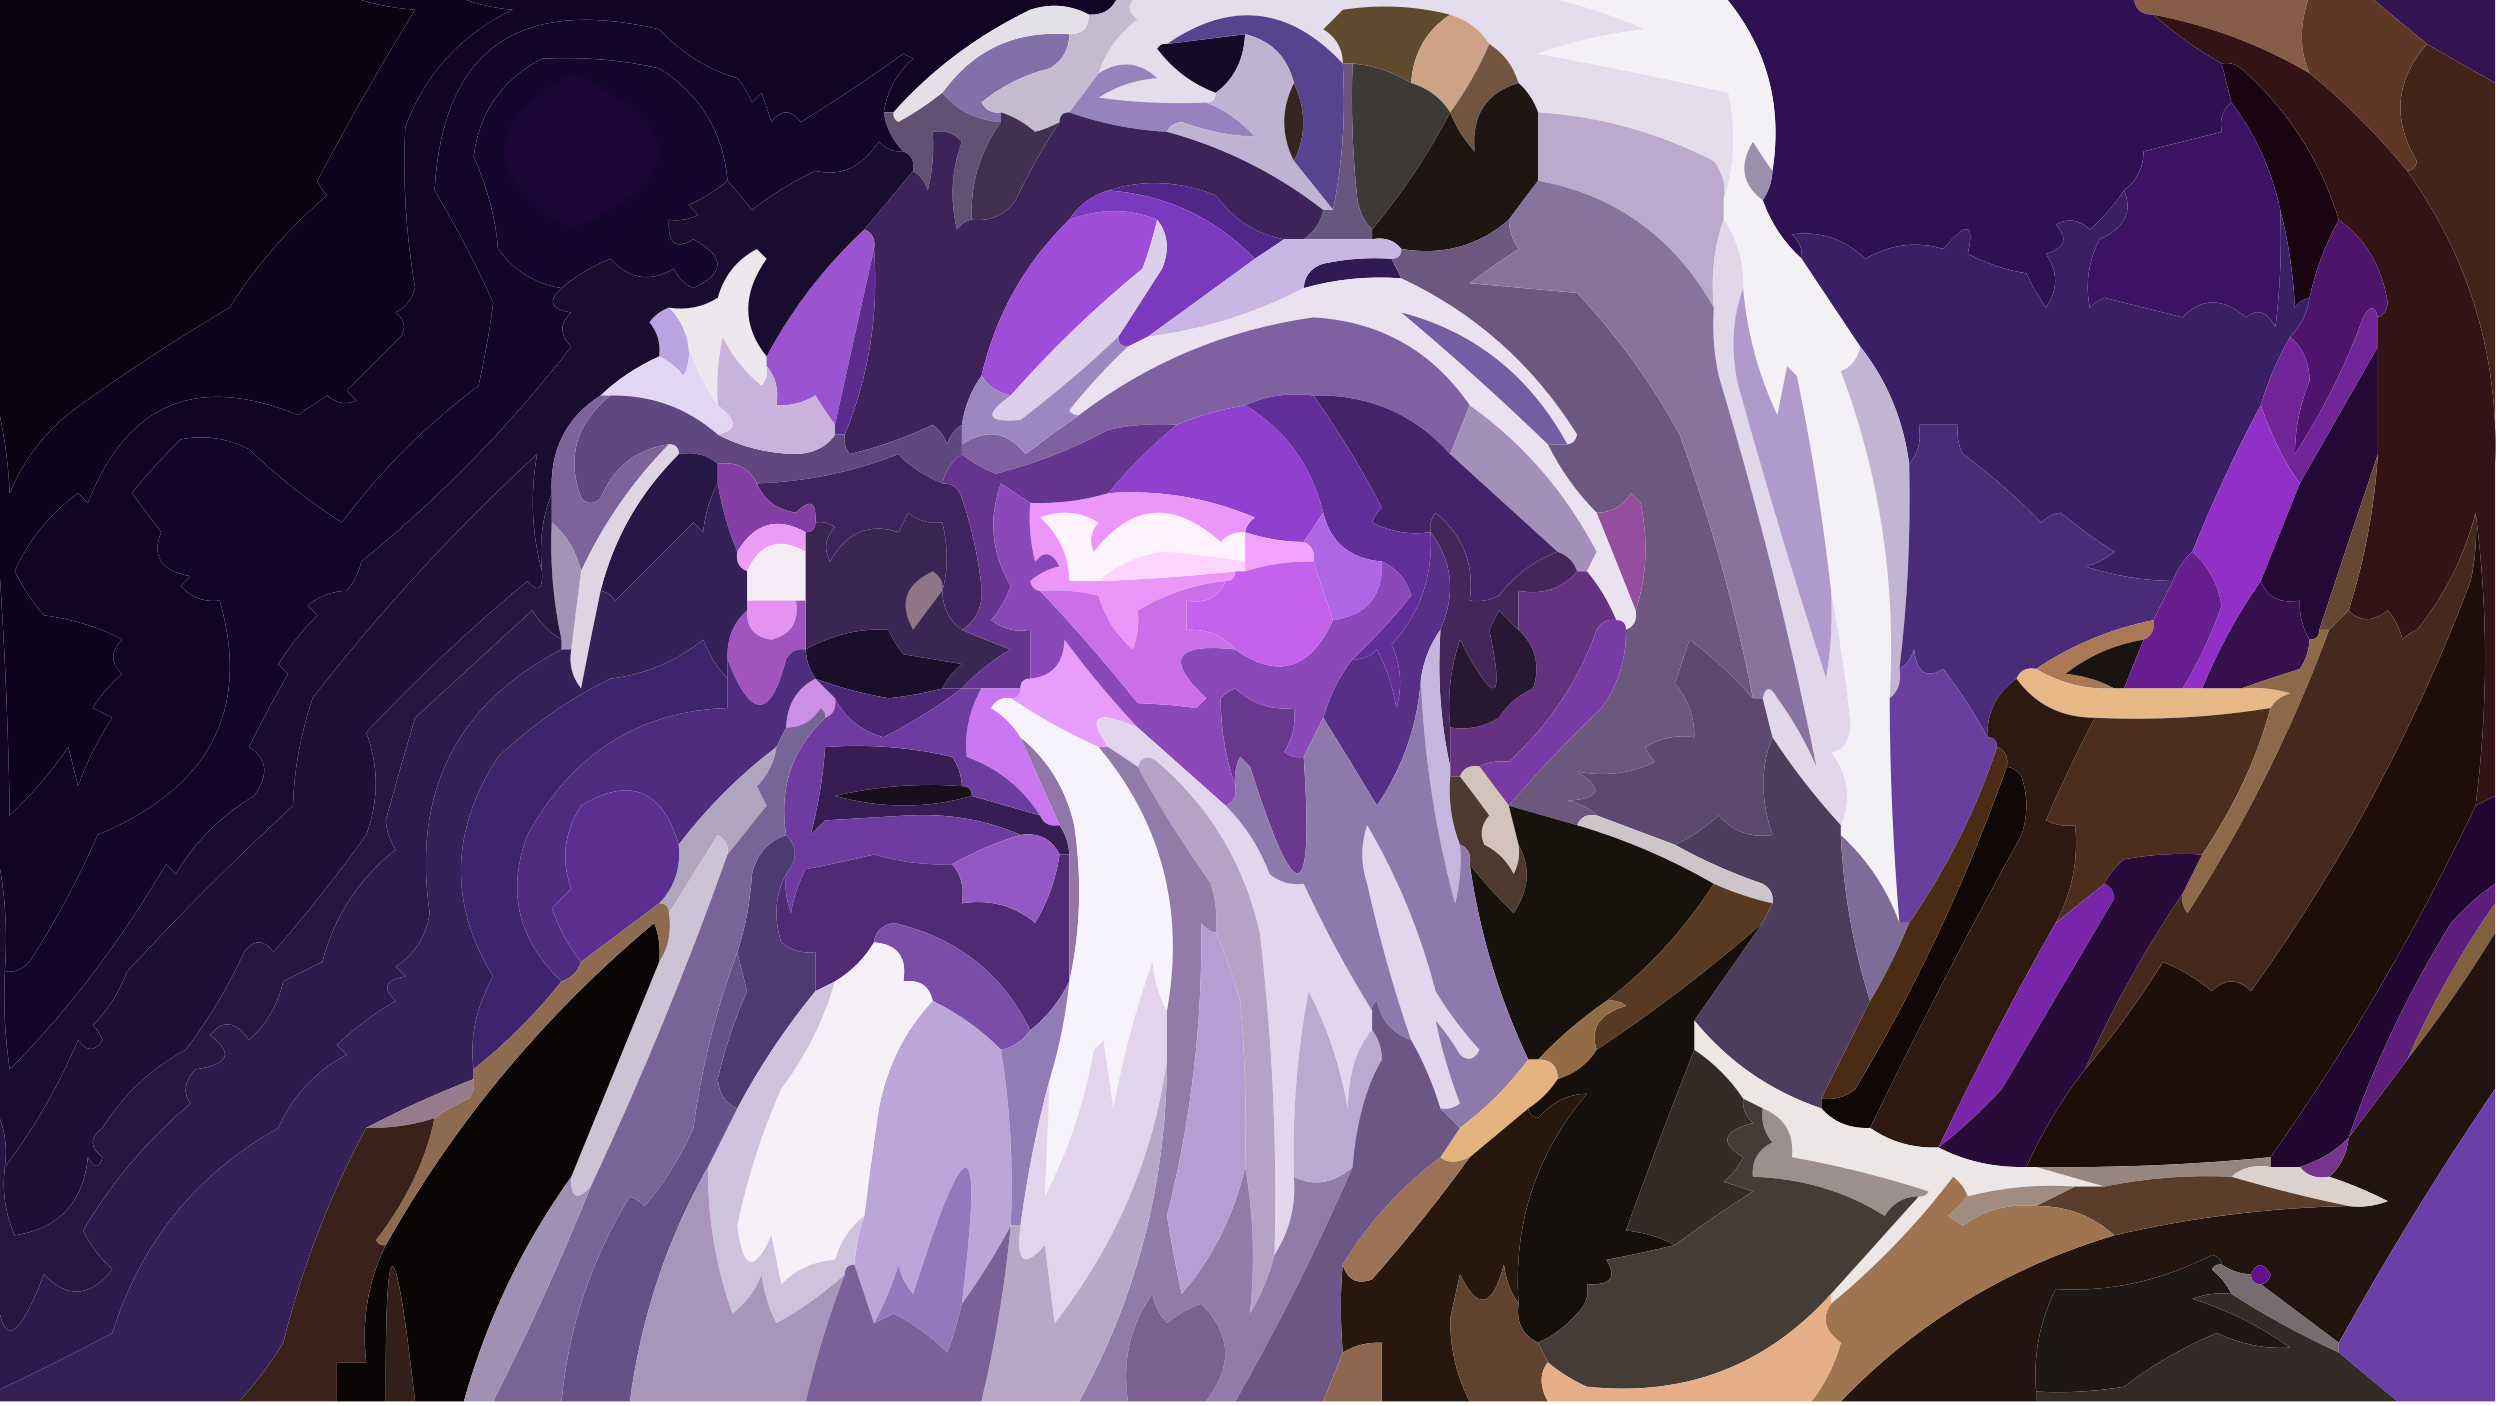 <?xml version="1.0" encoding="UTF-8"?>
<!DOCTYPE svg PUBLIC "-//W3C//DTD SVG 1.1//EN" "http://www.w3.org/Graphics/SVG/1.1/DTD/svg11.dtd">
<svg xmlns="http://www.w3.org/2000/svg" version="1.1" width="256px" height="144px" style="shape-rendering:geometricPrecision; text-rendering:geometricPrecision; image-rendering:optimizeQuality; fill-rule:evenodd; clip-rule:evenodd" xmlns:xlink="http://www.w3.org/1999/xlink">
<g><path style="opacity:1" fill="#0a0314" d="M -0.5,-0.5 C 11.5,-0.5 23.5,-0.5 35.5,-0.5C 37.631,0.314 39.964,0.814 42.5,1C 38.99,6.69 35.657,12.524 32.5,18.5C 32.709,19.086 33.043,19.586 33.5,20C 29.587,23.325 26.253,27.159 23.5,31.5C 18.005,34.748 12.672,38.248 7.5,42C 4.567,44.264 2.4,47.098 1,50.5C 0.821,46.975 0.321,43.641 -0.5,40.5C -0.5,26.833 -0.5,13.167 -0.5,-0.5 Z"/></g>
<g><path style="opacity:1" fill="#0e031c" d="M 35.5,-0.5 C 39.167,-0.5 42.833,-0.5 46.5,-0.5C 48.292,0.309 50.292,0.809 52.5,1C 47.24,3.507 43.573,7.507 41.5,13C 41.224,18.392 41.557,23.892 42.5,29.5C 42.182,30.647 41.516,31.481 40.5,32C 41.451,32.718 41.617,33.551 41,34.5C 39.167,36.333 37.333,38.167 35.5,40C 35.833,40.333 36.167,40.667 36.5,41C 35.451,41.492 34.451,41.326 33.5,40.5C 32.5,41.167 31.5,41.833 30.5,42.5C 20.165,38.257 12.998,41.257 9,51.5C 8.667,51.167 8.333,50.833 8,50.5C 5.121,52.595 2.954,55.262 1.5,58.5C 2.304,60.136 3.304,61.636 4.5,63C 7.773,63.486 10.44,64.319 12.5,65.5C 11.289,66.72 11.289,67.887 12.5,69C 11.313,70.019 10.313,71.186 9.5,72.5C 10.167,72.833 10.833,73.167 11.5,73.5C 10.052,75.667 8.885,78 8,80.5C 7.667,79.167 7.333,77.833 7,76.5C 5.245,79.044 3.245,81.377 1,83.5C 0.83,72.992 0.33,62.658 -0.5,52.5C -0.5,48.5 -0.5,44.5 -0.5,40.5C 0.321,43.641 0.821,46.975 1,50.5C 2.4,47.098 4.567,44.264 7.5,42C 12.672,38.248 18.005,34.748 23.5,31.5C 26.253,27.159 29.587,23.325 33.5,20C 33.043,19.586 32.709,19.086 32.5,18.5C 35.657,12.524 38.99,6.69 42.5,1C 39.964,0.814 37.631,0.314 35.5,-0.5 Z"/></g>
<g><path style="opacity:1" fill="#120523" d="M 46.5,-0.5 C 69.167,-0.5 91.833,-0.5 114.5,-0.5C 114.027,0.906 113.027,1.573 111.5,1.5C 109.598,0.489 107.598,0.322 105.5,1C 100.053,3.634 95.386,7.134 91.5,11.5C 91.167,11.5 90.833,11.5 90.5,11.5C 90.84,9.321 91.84,7.488 93.5,6C 93.167,5.833 92.833,5.667 92.5,5.5C 89.086,7.957 85.586,10.291 82,12.5C 81,11.167 80,11.167 79,12.5C 78.667,11.5 78.333,10.5 78,9.5C 77.667,9.833 77.333,10.167 77,10.5C 76.626,9.584 76.126,8.75 75.5,8C 72.503,7.137 69.836,5.47 67.5,3C 52.998,-0.398 45.331,5.102 44.5,19.5C 46.734,23.228 48.734,27.061 50.5,31C 50.193,33.571 49.693,36.404 49,39.5C 43.645,43.522 38.978,48.188 35,53.5C 31.758,51.442 28.591,48.942 25.5,46C 23.246,44.849 20.913,44.516 18.5,45C 16.717,46.739 15.05,48.572 13.5,50.5C 14.5,51.833 15.5,53.167 16.5,54.5C 15.508,56.981 16.508,58.481 19.5,59C 19.167,59.333 18.833,59.667 18.5,60C 19.563,61.188 20.897,61.688 22.5,61.5C 25.695,72.66 21.528,80.66 10,85.5C 8.053,89.976 5.72,94.31 3,98.5C 2.329,99.252 1.496,99.586 0.5,99.5C 0.818,94.968 0.485,90.634 -0.5,86.5C -0.5,75.167 -0.5,63.833 -0.5,52.5C 0.33,62.658 0.83,72.992 1,83.5C 3.245,81.377 5.245,79.044 7,76.5C 7.333,77.833 7.667,79.167 8,80.5C 8.885,78 10.052,75.667 11.5,73.5C 10.833,73.167 10.167,72.833 9.5,72.5C 10.313,71.186 11.313,70.019 12.5,69C 11.289,67.887 11.289,66.72 12.5,65.5C 10.44,64.319 7.773,63.486 4.5,63C 3.304,61.636 2.304,60.136 1.5,58.5C 2.954,55.262 5.121,52.595 8,50.5C 8.333,50.833 8.667,51.167 9,51.5C 12.998,41.257 20.165,38.257 30.5,42.5C 31.5,41.833 32.5,41.167 33.5,40.5C 34.451,41.326 35.451,41.492 36.5,41C 36.167,40.667 35.833,40.333 35.5,40C 37.333,38.167 39.167,36.333 41,34.5C 41.617,33.551 41.451,32.718 40.5,32C 41.516,31.481 42.182,30.647 42.5,29.5C 41.557,23.892 41.224,18.392 41.5,13C 43.573,7.507 47.24,3.507 52.5,1C 50.292,0.809 48.292,0.309 46.5,-0.5 Z"/></g>
<g><path style="opacity:1" fill="#e4ddec" d="M 116.5,-0.5 C 130.167,-0.5 143.833,-0.5 157.5,-0.5C 161.172,0.241 164.839,1.407 168.5,3C 164.728,3.406 161.061,4.239 157.5,5.5C 164.085,6.695 170.585,8.028 177,9.5C 177.81,13.357 177.643,17.024 176.5,20.5C 176.762,19.022 176.429,17.689 175.5,16.5C 169.885,13.595 163.885,11.929 157.5,11.5C 157.068,10.29 156.401,9.29 155.5,8.5C 154.974,6.77 153.974,5.436 152.5,4.5C 151.564,3.026 150.23,2.026 148.5,1.5C 144.869,0.588 141.203,0.421 137.5,1C 136.833,1.667 136.167,2.333 135.5,3C 136.823,3.816 137.489,4.983 137.5,6.5C 132.038,0.671 126.038,0.005 119.5,4.5C 119.062,4.435 118.728,4.601 118.5,5C 120.114,7.127 122.114,8.627 124.5,9.5C 124.5,10.167 124.167,10.5 123.5,10.5C 119.818,10.665 116.152,10.499 112.5,10C 114.285,8.837 116.285,8.17 118.5,8C 116.68,6.311 114.68,6.145 112.5,7.5C 113.228,5.265 114.561,3.432 116.5,2C 115.402,1.23 115.402,0.397 116.5,-0.5 Z"/></g>
<g><path style="opacity:1" fill="#865b48" d="M 218.5,-0.5 C 224.5,-0.5 230.5,-0.5 236.5,-0.5C 235.44,2.541 235.44,5.207 236.5,7.5C 231.547,4.591 226.214,2.591 220.5,1.5C 219.167,1.5 218.5,0.833 218.5,-0.5 Z"/></g>
<g><path style="opacity:1" fill="#331351" d="M 242.5,-0.5 C 246.833,-0.5 251.167,-0.5 255.5,-0.5C 255.5,2.5 255.5,5.5 255.5,8.5C 253.184,7.194 250.85,5.861 248.5,4.5C 246.5,2.833 244.5,1.167 242.5,-0.5 Z"/></g>
<g><path style="opacity:1" fill="#604a2f" d="M 148.5,1.5 C 146.064,3.079 144.731,5.412 144.5,8.5C 142.685,7.37 140.685,6.704 138.5,6.5C 138.167,6.5 137.833,6.5 137.5,6.5C 137.489,4.983 136.823,3.816 135.5,3C 136.167,2.333 136.833,1.667 137.5,1C 141.203,0.421 144.869,0.588 148.5,1.5 Z"/></g>
<g><path style="opacity:1" fill="#cea285" d="M 148.5,1.5 C 150.23,2.026 151.564,3.026 152.5,4.5C 151.416,7.004 150.083,9.337 148.5,11.5C 147.564,10.026 146.23,9.026 144.5,8.5C 144.731,5.412 146.064,3.079 148.5,1.5 Z"/></g>
<g><path style="opacity:1" fill="#2f1152" d="M 176.5,-0.5 C 190.5,-0.5 204.5,-0.5 218.5,-0.5C 218.5,0.833 219.167,1.5 220.5,1.5C 222.619,3.4 224.953,5.066 227.5,6.5C 227.833,7.833 228.167,9.167 228.5,10.5C 227.596,11.209 227.263,12.209 227.5,13.5C 224.833,14.167 222.167,14.833 219.5,15.5C 219.473,17.199 218.806,18.533 217.5,19.5C 216.571,20.936 215.405,22.27 214,23.5C 212.951,22.483 211.784,22.316 210.5,23C 211.815,24.395 211.481,25.395 209.5,26C 210.76,27.814 210.76,29.647 209.5,31.5C 208.738,30.372 208.071,29.205 207.5,28C 205.392,27.64 203.392,26.973 201.5,26C 202.236,22.801 201.403,22.634 199,25.5C 196.288,24.666 193.621,25 191,26.5C 188.869,24.456 186.369,23.623 183.5,24C 184.252,24.671 184.586,25.504 184.5,26.5C 182.674,24.852 181.34,22.852 180.5,20.5C 181.11,19.609 181.443,18.609 181.5,17.5C 182.561,10.68 180.894,4.68 176.5,-0.5 Z"/></g>
<g><path style="opacity:1" fill="#16052f" d="M 74.5,18.5 C 73.317,19.505 71.984,20.338 70.5,21C 70.833,21.333 71.167,21.667 71.5,22C 70.552,22.483 69.552,22.649 68.5,22.5C 68.354,24.942 69.187,25.609 71,24.5C 74.283,26.281 74.283,27.947 71,29.5C 70.055,29.095 69.388,28.428 69,27.5C 66.606,28.951 64.439,28.618 62.5,26.5C 60.64,27.26 58.973,28.26 57.5,29.5C 54.804,29.067 52.638,27.734 51,25.5C 50.758,22.413 49.925,19.246 48.5,16C 49.109,11.446 51.442,8.113 55.5,6C 59.755,5.803 63.755,6.136 67.5,7C 71.733,9.683 74.066,13.516 74.5,18.5 Z"/></g>
<g><path style="opacity:1" fill="#8271a8" d="M 109.5,3.5 C 109.489,5.017 108.823,6.184 107.5,7C 104.888,7.639 102.554,8.806 100.5,10.5C 100.957,11.297 101.624,11.631 102.5,11.5C 102.5,11.833 102.5,12.167 102.5,12.5C 100.012,12.317 98.012,11.317 96.5,9.5C 99.655,5.091 103.988,3.091 109.5,3.5 Z"/></g>
<g><path style="opacity:1" fill="#c5bbd0" d="M 114.5,-0.5 C 115.167,-0.5 115.833,-0.5 116.5,-0.5C 115.402,0.397 115.402,1.23 116.5,2C 114.561,3.432 113.228,5.265 112.5,7.5C 111.5,8.833 110.5,10.167 109.5,11.5C 108.833,11.5 108.5,11.833 108.5,12.5C 107.735,12.923 106.902,13.257 106,13.5C 104.923,12.57 103.756,11.904 102.5,11.5C 101.624,11.631 100.957,11.297 100.5,10.5C 102.554,8.806 104.888,7.639 107.5,7C 108.823,6.184 109.489,5.017 109.5,3.5C 110.833,3.5 111.5,2.833 111.5,1.5C 113.027,1.573 114.027,0.906 114.5,-0.5 Z"/></g>
<g><path style="opacity:1" fill="#130b28" d="M 127.5,3.5 C 127.379,6.105 126.379,8.105 124.5,9.5C 122.114,8.627 120.114,7.127 118.5,5C 118.728,4.601 119.062,4.435 119.5,4.5C 122.167,4.167 124.833,3.833 127.5,3.5 Z"/></g>
<g><path style="opacity:1" fill="#e4e0e8" d="M 111.5,1.5 C 111.5,2.833 110.833,3.5 109.5,3.5C 103.988,3.091 99.655,5.091 96.5,9.5C 95.115,10.614 93.615,11.614 92,12.5C 91.601,12.272 91.435,11.938 91.5,11.5C 95.386,7.134 100.053,3.634 105.5,1C 107.598,0.322 109.598,0.489 111.5,1.5 Z"/></g>
<g><path style="opacity:1" fill="#442419" d="M 248.5,4.5 C 250.85,5.861 253.184,7.194 255.5,8.5C 255.5,21.5 255.5,34.5 255.5,47.5C 255.888,36.511 252.888,26.511 246.5,17.5C 247.043,17.44 247.376,17.107 247.5,16.5C 244.942,12.282 245.275,8.282 248.5,4.5 Z"/></g>
<g><path style="opacity:1" fill="#5e3727" d="M 236.5,-0.5 C 238.5,-0.5 240.5,-0.5 242.5,-0.5C 244.5,1.167 246.5,2.833 248.5,4.5C 245.275,8.282 244.942,12.282 247.5,16.5C 247.376,17.107 247.043,17.44 246.5,17.5C 243.473,13.806 240.14,10.473 236.5,7.5C 235.44,5.207 235.44,2.541 236.5,-0.5 Z"/></g>
<g><path style="opacity:1" fill="#56448e" d="M 137.5,6.5 C 137.821,11.695 137.487,16.695 136.5,21.5C 135.167,19.833 133.833,18.167 132.5,16.5C 133.767,13.939 133.767,11.272 132.5,8.5C 131.811,5.811 130.144,4.144 127.5,3.5C 124.833,3.833 122.167,4.167 119.5,4.5C 126.038,0.005 132.038,0.671 137.5,6.5 Z"/></g>
<g><path style="opacity:1" fill="#725540" d="M 152.5,4.5 C 153.974,5.436 154.974,6.77 155.5,8.5C 152.163,9.484 150.663,11.817 151,15.5C 149.905,14.307 149.072,12.973 148.5,11.5C 150.083,9.337 151.416,7.004 152.5,4.5 Z"/></g>
<g><path style="opacity:1" fill="#1d0538" d="M 58.5,7.5 C 70.476,12.908 70.476,18.241 58.5,23.5C 49.401,18.14 49.401,12.807 58.5,7.5 Z"/></g>
<g><path style="opacity:1" fill="#9682bd" d="M 123.5,10.5 C 125.378,11.208 127.045,12.374 128.5,14C 126.005,13.922 123.505,13.422 121,12.5C 120.235,12.57 119.735,12.903 119.5,13.5C 116.017,13.309 112.684,12.643 109.5,11.5C 110.5,10.167 111.5,8.833 112.5,7.5C 114.68,6.145 116.68,6.311 118.5,8C 116.285,8.17 114.285,8.837 112.5,10C 116.152,10.499 119.818,10.665 123.5,10.5 Z"/></g>
<g><path style="opacity:1" fill="#beb3d0" d="M 127.5,3.5 C 130.144,4.144 131.811,5.811 132.5,8.5C 131.167,11.167 131.167,13.833 132.5,16.5C 133.833,18.167 135.167,19.833 136.5,21.5C 136.167,21.5 135.833,21.5 135.5,21.5C 130.714,17.774 125.381,15.107 119.5,13.5C 119.735,12.903 120.235,12.57 121,12.5C 123.505,13.422 126.005,13.922 128.5,14C 127.045,12.374 125.378,11.208 123.5,10.5C 124.167,10.5 124.5,10.167 124.5,9.5C 126.379,8.105 127.379,6.105 127.5,3.5 Z"/></g>
<g><path style="opacity:1" fill="#1a0411" d="M 227.5,6.5 C 228.239,6.369 228.906,6.536 229.5,7C 234.307,11.29 237.641,16.456 239.5,22.5C 238.108,25.007 237.108,27.673 236.5,30.5C 235.883,30.611 235.383,30.944 235,31.5C 234.821,27.975 234.321,24.641 233.5,21.5C 232.624,17.418 230.957,13.751 228.5,10.5C 228.167,9.167 227.833,7.833 227.5,6.5 Z"/></g>
<g><path style="opacity:1" fill="#35251e" d="M 132.5,8.5 C 133.767,11.272 133.767,13.939 132.5,16.5C 131.167,13.833 131.167,11.167 132.5,8.5 Z"/></g>
<g><path style="opacity:1" fill="#f3f0f6" d="M 157.5,-0.5 C 163.833,-0.5 170.167,-0.5 176.5,-0.5C 180.894,4.68 182.561,10.68 181.5,17.5C 180.842,16.602 180.176,15.602 179.5,14.5C 178.051,16.912 178.384,18.912 180.5,20.5C 181.34,22.852 182.674,24.852 184.5,26.5C 186.5,29.5 188.5,32.5 190.5,35.5C 190.176,36.812 189.509,37.645 188.5,38C 192.528,48.724 194.195,59.891 193.5,71.5C 193.523,79.183 193.857,86.85 194.5,94.5C 193.229,91.032 191.229,88.032 188.5,85.5C 188.5,85.167 188.5,84.833 188.5,84.5C 189.604,81.921 189.271,79.421 187.5,77C 188.794,76.894 189.461,75.894 189.5,74C 188.978,69.335 188.311,64.835 187.5,60.5C 186.68,53.16 185.513,45.827 184,38.5C 183.667,38.167 183.333,37.833 183,37.5C 182.667,39.167 182.333,40.833 182,42.5C 180.051,38.371 178.884,34.037 178.5,29.5C 178.6,26.892 177.933,24.558 176.5,22.5C 176.5,21.833 176.5,21.167 176.5,20.5C 177.643,17.024 177.81,13.357 177,9.5C 170.585,8.028 164.085,6.695 157.5,5.5C 161.061,4.239 164.728,3.406 168.5,3C 164.839,1.407 161.172,0.241 157.5,-0.5 Z"/></g>
<g><path style="opacity:1" fill="#635174" d="M 96.5,9.5 C 98.012,11.317 100.012,12.317 102.5,12.5C 100.35,15.472 99.35,18.805 99.5,22.5C 98.883,22.611 98.383,22.944 98,23.5C 97.258,20.438 97.425,17.438 98.5,14.5C 97.675,13.614 96.675,13.281 95.5,13.5C 95.662,15.527 95.496,17.527 95,19.5C 94.722,18.584 94.222,17.918 93.5,17.5C 93.672,16.508 93.338,15.842 92.5,15.5C 91.4,14.395 90.733,13.062 90.5,11.5C 90.833,11.5 91.167,11.5 91.5,11.5C 91.435,11.938 91.601,12.272 92,12.5C 93.615,11.614 95.115,10.614 96.5,9.5 Z"/></g>
<g><path style="opacity:1" fill="#3c3937" d="M 138.5,6.5 C 140.685,6.704 142.685,7.37 144.5,8.5C 146.23,9.026 147.564,10.026 148.5,11.5C 146.289,15.728 143.623,19.728 140.5,23.5C 139.732,22.738 139.232,21.738 139,20.5C 138.501,15.845 138.334,11.178 138.5,6.5 Z"/></g>
<g><path style="opacity:1" fill="#1f1513" d="M 155.5,8.5 C 156.401,9.29 157.068,10.29 157.5,11.5C 157.5,13.833 157.5,16.167 157.5,18.5C 156.512,19.795 155.512,21.128 154.5,22.5C 151.419,25.192 147.753,26.192 143.5,25.5C 142.791,24.596 141.791,24.263 140.5,24.5C 140.5,24.167 140.5,23.833 140.5,23.5C 143.623,19.728 146.289,15.728 148.5,11.5C 149.072,12.973 149.905,14.307 151,15.5C 150.663,11.817 152.163,9.484 155.5,8.5 Z"/></g>
<g><path style="opacity:1" fill="#bbaacb" d="M 157.5,11.5 C 163.885,11.929 169.885,13.595 175.5,16.5C 176.429,17.689 176.762,19.022 176.5,20.5C 176.5,21.167 176.5,21.833 176.5,22.5C 175.523,25.287 175.19,28.287 175.5,31.5C 171.416,24.287 165.416,19.954 157.5,18.5C 157.5,16.167 157.5,13.833 157.5,11.5 Z"/></g>
<g><path style="opacity:1" fill="#9b90ac" d="M 181.5,17.5 C 181.443,18.609 181.11,19.609 180.5,20.5C 178.384,18.912 178.051,16.912 179.5,14.5C 180.176,15.602 180.842,16.602 181.5,17.5 Z"/></g>
<g><path style="opacity:1" fill="#433051" d="M 102.5,11.5 C 103.756,11.904 104.923,12.57 106,13.5C 106.902,13.257 107.735,12.923 108.5,12.5C 106.823,15.024 105.323,17.691 104,20.5C 102.89,22.037 101.39,22.703 99.5,22.5C 99.35,18.805 100.35,15.472 102.5,12.5C 102.5,12.167 102.5,11.833 102.5,11.5 Z"/></g>
<g><path style="opacity:1" fill="#50268a" d="M 113.5,19.5 C 117.054,18.348 120.72,18.515 124.5,20C 126.324,22.505 128.657,24.005 131.5,24.5C 130.5,25.167 129.5,25.833 128.5,26.5C 124.378,22.272 119.378,19.939 113.5,19.5 Z"/></g>
<g><path style="opacity:1" fill="#68577c" d="M 137.5,6.5 C 137.833,6.5 138.167,6.5 138.5,6.5C 138.334,11.178 138.501,15.845 139,20.5C 139.232,21.738 139.732,22.738 140.5,23.5C 140.5,23.833 140.5,24.167 140.5,24.5C 138.167,24.5 135.833,24.5 133.5,24.5C 134.551,23.778 135.218,22.778 135.5,21.5C 135.833,21.5 136.167,21.5 136.5,21.5C 137.487,16.695 137.821,11.695 137.5,6.5 Z"/></g>
<g><path style="opacity:1" fill="#3c1364" d="M 228.5,10.5 C 230.957,13.751 232.624,17.418 233.5,21.5C 233.666,25.514 233.499,29.514 233,33.5C 232.147,31.875 231.147,31.542 230,32.5C 227.615,30.461 225.448,30.461 223.5,32.5C 220.833,31.833 218.167,31.167 215.5,30.5C 214.914,30.709 214.414,31.043 214,31.5C 213.516,29.087 213.85,26.754 215,24.5C 217.588,23.338 218.422,21.672 217.5,19.5C 218.806,18.533 219.473,17.199 219.5,15.5C 222.167,14.833 224.833,14.167 227.5,13.5C 227.263,12.209 227.596,11.209 228.5,10.5 Z"/></g>
<g><path style="opacity:1" fill="#3e235a" d="M 109.5,11.5 C 112.684,12.643 116.017,13.309 119.5,13.5C 125.381,15.107 130.714,17.774 135.5,21.5C 135.218,22.778 134.551,23.778 133.5,24.5C 132.833,24.5 132.167,24.5 131.5,24.5C 128.657,24.005 126.324,22.505 124.5,20C 120.72,18.515 117.054,18.348 113.5,19.5C 111.77,20.026 110.436,21.026 109.5,22.5C 104.963,26.9 101.963,32.234 100.5,38.5C 99.463,39.93 98.796,41.597 98.5,43.5C 97.778,43.917 97.278,44.584 97,45.5C 96.692,44.692 96.192,44.025 95.5,43.5C 92.752,44.813 89.919,45.813 87,46.5C 86.536,45.906 86.369,45.239 86.5,44.5C 88.991,38.489 89.991,32.155 89.5,25.5C 89.672,24.508 89.338,23.842 88.5,23.5C 90.219,21.456 91.886,19.456 93.5,17.5C 94.222,17.918 94.722,18.584 95,19.5C 95.496,17.527 95.662,15.527 95.5,13.5C 96.675,13.281 97.675,13.614 98.5,14.5C 97.425,17.438 97.258,20.438 98,23.5C 98.383,22.944 98.883,22.611 99.5,22.5C 101.39,22.703 102.89,22.037 104,20.5C 105.323,17.691 106.823,15.024 108.5,12.5C 108.5,11.833 108.833,11.5 109.5,11.5 Z"/></g>
<g><path style="opacity:1" fill="#9e4dd9" d="M 118.5,22.5 C 118.108,24.179 117.608,25.846 117,27.5C 112.095,31.513 107.595,35.846 103.5,40.5C 102.222,40.218 101.222,39.551 100.5,38.5C 101.963,32.234 104.963,26.9 109.5,22.5C 112.638,21.319 115.638,21.319 118.5,22.5 Z"/></g>
<g><path style="opacity:1" fill="#ece8ee" d="M 78.5,36.5 C 78.5,36.833 78.5,37.167 78.5,37.5C 78.631,38.239 78.464,38.906 78,39.5C 76.287,38.122 74.953,36.455 74,34.5C 73.503,36.81 73.337,39.143 73.5,41.5C 72.203,39.629 71.203,37.629 70.5,35.5C 70.267,33.938 69.6,32.605 68.5,31.5C 70.288,31.785 71.955,31.452 73.5,30.5C 74.124,28.246 75.457,26.579 77.5,25.5C 77.833,25.833 78.167,26.167 78.5,26.5C 75.99,30.051 75.99,33.384 78.5,36.5 Z"/></g>
<g><path style="opacity:1" fill="#321953" d="M 142.5,26.5 C 142.833,27.167 143.167,27.833 143.5,28.5C 140.061,28.253 136.728,28.586 133.5,29.5C 133.577,28.25 134.244,27.417 135.5,27C 137.81,26.503 140.143,26.337 142.5,26.5 Z"/></g>
<g><path style="opacity:1" fill="#140628" d="M 90.5,11.5 C 90.733,13.062 91.4,14.395 92.5,15.5C 91.504,15.586 90.671,15.252 90,14.5C 88.291,17.116 86.124,18.116 83.5,17.5C 81.162,18.616 78.996,19.95 77,21.5C 76.148,20.429 75.315,19.429 74.5,18.5C 74.066,13.516 71.733,9.683 67.5,7C 63.755,6.136 59.755,5.803 55.5,6C 51.442,8.113 49.109,11.446 48.5,16C 49.925,19.246 50.758,22.413 51,25.5C 52.638,27.734 54.804,29.067 57.5,29.5C 56.047,30.825 56.381,31.658 58.5,32C 57.289,33.113 57.289,34.28 58.5,35.5C 52.185,43.648 45.018,50.982 37,57.5C 36.751,58.624 36.251,59.624 35.5,60.5C 34.011,60.533 32.678,61.033 31.5,62C 31.833,62.333 32.167,62.667 32.5,63C 30.992,64.507 29.659,66.173 28.5,68C 28.833,68.333 29.167,68.667 29.5,69C 28.094,71.445 26.76,73.945 25.5,76.5C 27.397,77.668 27.564,79.335 26,81.5C 22.667,83.5 20,86.167 18,89.5C 17.667,89.167 17.333,88.833 17,88.5C 12.23,96.594 6.897,103.594 1,109.5C 0.502,106.183 0.335,102.85 0.5,99.5C 1.496,99.586 2.329,99.252 3,98.5C 5.72,94.31 8.053,89.976 10,85.5C 21.528,80.66 25.695,72.66 22.5,61.5C 20.897,61.688 19.563,61.188 18.5,60C 18.833,59.667 19.167,59.333 19.5,59C 16.508,58.481 15.508,56.981 16.5,54.5C 15.5,53.167 14.5,51.833 13.5,50.5C 15.05,48.572 16.717,46.739 18.5,45C 20.913,44.516 23.246,44.849 25.5,46C 28.591,48.942 31.758,51.442 35,53.5C 38.978,48.188 43.645,43.522 49,39.5C 49.693,36.404 50.193,33.571 50.5,31C 48.734,27.061 46.734,23.228 44.5,19.5C 45.331,5.102 52.998,-0.398 67.5,3C 69.836,5.47 72.503,7.137 75.5,8C 76.126,8.75 76.626,9.584 77,10.5C 77.333,10.167 77.667,9.833 78,9.5C 78.333,10.5 78.667,11.5 79,12.5C 80,11.167 81,11.167 82,12.5C 85.586,10.291 89.086,7.957 92.5,5.5C 92.833,5.667 93.167,5.833 93.5,6C 91.84,7.488 90.84,9.321 90.5,11.5 Z"/></g>
<g><path style="opacity:1" fill="#7a39be" d="M 113.5,19.5 C 119.378,19.939 124.378,22.272 128.5,26.5C 124.81,29.198 121.143,31.865 117.5,34.5C 116.833,34.833 116.167,35.167 115.5,35.5C 114.833,35.5 114.5,35.167 114.5,34.5C 115.989,32.195 117.489,29.862 119,27.5C 119.78,25.613 119.613,23.946 118.5,22.5C 115.638,21.319 112.638,21.319 109.5,22.5C 110.436,21.026 111.77,20.026 113.5,19.5 Z"/></g>
<g><path style="opacity:1" fill="#cab6e5" d="M 131.5,24.5 C 132.167,24.5 132.833,24.5 133.5,24.5C 135.833,24.5 138.167,24.5 140.5,24.5C 141.791,24.263 142.791,24.596 143.5,25.5C 143.5,26.167 143.167,26.5 142.5,26.5C 140.143,26.337 137.81,26.503 135.5,27C 134.244,27.417 133.577,28.25 133.5,29.5C 128.578,32.071 123.244,33.738 117.5,34.5C 121.143,31.865 124.81,29.198 128.5,26.5C 129.5,25.833 130.5,25.167 131.5,24.5 Z"/></g>
<g><path style="opacity:1" fill="#e1d6ea" d="M 176.5,22.5 C 177.933,24.558 178.6,26.892 178.5,29.5C 177.359,32.64 177.192,35.973 178,39.5C 180.802,49.571 183.802,59.571 187,69.5C 187.498,66.518 187.665,63.518 187.5,60.5C 188.311,64.835 188.978,69.335 189.5,74C 189.461,75.894 188.794,76.894 187.5,77C 189.271,79.421 189.604,81.921 188.5,84.5C 185.925,81.681 183.592,78.681 181.5,75.5C 181.167,74.167 180.833,72.833 180.5,71.5C 180.81,70.262 181.31,70.262 182,71.5C 183.586,73.671 184.92,76.004 186,78.5C 183.315,65.093 179.982,51.76 176,38.5C 175.503,36.19 175.337,33.857 175.5,31.5C 175.19,28.287 175.523,25.287 176.5,22.5 Z"/></g>
<g><path style="opacity:1" fill="#4e146b" d="M 239.5,22.5 C 242.266,24.51 243.933,27.343 244.5,31C 244.43,31.765 244.097,32.265 243.5,32.5C 243.19,31.262 242.69,31.262 242,32.5C 240.194,37.446 237.861,42.112 235,46.5C 234.997,43.968 235.497,41.468 236.5,39C 236.475,37.124 235.809,35.624 234.5,34.5C 235.6,33.395 236.267,32.062 236.5,30.5C 237.108,27.673 238.108,25.007 239.5,22.5 Z"/></g>
<g><path style="opacity:1" fill="#3b1f65" d="M 217.5,19.5 C 218.422,21.672 217.588,23.338 215,24.5C 213.85,26.754 213.516,29.087 214,31.5C 214.414,31.043 214.914,30.709 215.5,30.5C 218.167,31.167 220.833,31.833 223.5,32.5C 225.448,30.461 227.615,30.461 230,32.5C 231.147,31.542 232.147,31.875 233,33.5C 233.499,29.514 233.666,25.514 233.5,21.5C 234.321,24.641 234.821,27.975 235,31.5C 235.383,30.944 235.883,30.611 236.5,30.5C 236.267,32.062 235.6,33.395 234.5,34.5C 233.264,36.649 232.264,38.982 231.5,41.5C 228.896,46.375 226.562,51.375 224.5,56.5C 223.599,57.291 222.932,58.291 222.5,59.5C 219.432,59.453 216.432,58.953 213.5,58C 214.624,57.751 215.624,57.251 216.5,56.5C 214.585,55.291 212.752,53.958 211,52.5C 210.228,52.645 209.561,52.978 209,53.5C 206.521,50.931 203.854,48.598 201,46.5C 200.517,45.552 200.351,44.552 200.5,43.5C 199.167,43.5 197.833,43.5 196.5,43.5C 196.768,45.099 196.434,46.432 195.5,47.5C 194.903,42.983 193.237,38.983 190.5,35.5C 188.5,32.5 186.5,29.5 184.5,26.5C 184.586,25.504 184.252,24.671 183.5,24C 186.369,23.623 188.869,24.456 191,26.5C 193.621,25 196.288,24.666 199,25.5C 201.403,22.634 202.236,22.801 201.5,26C 203.392,26.973 205.392,27.64 207.5,28C 208.071,29.205 208.738,30.372 209.5,31.5C 210.76,29.647 210.76,27.814 209.5,26C 211.481,25.395 211.815,24.395 210.5,23C 211.784,22.316 212.951,22.483 214,23.5C 215.405,22.27 216.571,20.936 217.5,19.5 Z"/></g>
<g><path style="opacity:1" fill="#eae1f1" d="M 143.5,28.5 C 151.02,32.014 157.02,37.347 161.5,44.5C 161.376,45.107 161.043,45.44 160.5,45.5C 156.644,38.452 150.977,33.952 143.5,32C 148.669,36.337 153.669,40.837 158.5,45.5C 159.811,48.135 161.478,50.469 163.5,52.5C 164.88,55.911 166.214,59.244 167.5,62.5C 167.672,63.492 167.338,64.158 166.5,64.5C 166.5,63.833 166.167,63.5 165.5,63.5C 164.752,61.667 163.752,60.001 162.5,58.5C 162.804,57.85 163.137,57.184 163.5,56.5C 160.309,50.413 155.976,45.413 150.5,41.5C 146.637,35.901 141.303,32.901 134.5,32.5C 125.636,33.741 117.636,37.074 110.5,42.5C 110.062,42.565 109.728,42.399 109.5,42C 111.409,39.623 113.409,37.456 115.5,35.5C 116.167,35.167 116.833,34.833 117.5,34.5C 123.244,33.738 128.578,32.071 133.5,29.5C 136.728,28.586 140.061,28.253 143.5,28.5 Z"/></g>
<g><path style="opacity:1" fill="#9a54cf" d="M 88.5,23.5 C 89.338,23.842 89.672,24.508 89.5,25.5C 88.177,31.405 86.844,37.405 85.5,43.5C 84.842,42.602 84.176,41.602 83.5,40.5C 82.264,41.246 80.93,41.579 79.5,41.5C 79.768,39.901 79.434,38.568 78.5,37.5C 78.5,37.167 78.5,36.833 78.5,36.5C 81.107,31.626 84.44,27.292 88.5,23.5 Z"/></g>
<g><path style="opacity:1" fill="#5b2c8e" d="M 89.5,25.5 C 89.991,32.155 88.991,38.489 86.5,44.5C 86.167,44.5 85.833,44.5 85.5,44.5C 85.5,44.167 85.5,43.833 85.5,43.5C 86.844,37.405 88.177,31.405 89.5,25.5 Z"/></g>
<g><path style="opacity:1" fill="#bba2e0" d="M 68.5,31.5 C 69.6,32.605 70.267,33.938 70.5,35.5C 70.65,36.552 70.483,37.552 70,38.5C 69.292,37.62 68.458,36.953 67.5,36.5C 67.67,35.178 67.337,34.011 66.5,33C 67.044,32.283 67.711,31.783 68.5,31.5 Z"/></g>
<g><path style="opacity:1" fill="#7f61a1" d="M 150.5,41.5 C 149.833,43.167 149.167,44.833 148.5,46.5C 144.796,42.373 140.129,40.373 134.5,40.5C 131.941,40.198 129.607,40.532 127.5,41.5C 124.99,41.927 122.657,42.593 120.5,43.5C 118.143,43.337 115.81,43.503 113.5,44C 109.855,45.978 106.021,47.478 102,48.5C 100.697,48.022 99.531,47.355 98.5,46.5C 98.5,46.167 98.5,45.833 98.5,45.5C 101.009,43.843 103.175,44.176 105,46.5C 106.856,45.1 108.689,43.767 110.5,42.5C 117.636,37.074 125.636,33.741 134.5,32.5C 141.303,32.901 146.637,35.901 150.5,41.5 Z"/></g>
<g><path style="opacity:1" fill="#6d577f" d="M 154.5,22.5 C 154.539,23.583 154.873,24.583 155.5,25.5C 153.771,26.597 152.104,27.764 150.5,29C 154.167,29.333 157.833,29.667 161.5,30C 165.612,34.391 169.112,39.224 172,44.5C 175.195,53.306 177.695,62.306 179.5,71.5C 177.554,69.293 175.388,67.293 173,65.5C 172.5,67 172,68.5 171.5,70C 172.856,71.567 173.523,73.4 173.5,75.5C 171.712,75.215 170.045,75.548 168.5,76.5C 168.709,77.086 169.043,77.586 169.5,78C 166.997,79.22 164.331,79.553 161.5,79C 164.276,80.779 163.943,81.779 160.5,82C 161.737,82.232 162.737,82.732 163.5,83.5C 162.508,83.328 161.842,83.662 161.5,84.5C 159.167,83.833 156.833,83.167 154.5,82.5C 157.462,79.036 160.629,75.703 164,72.5C 165.707,70.091 166.54,67.424 166.5,64.5C 167.338,64.158 167.672,63.492 167.5,62.5C 168.643,59.024 168.81,55.358 168,51.5C 167.667,51.167 167.333,50.833 167,50.5C 166.184,51.823 165.017,52.489 163.5,52.5C 161.478,50.469 159.811,48.135 158.5,45.5C 159.167,45.5 159.833,45.5 160.5,45.5C 161.043,45.44 161.376,45.107 161.5,44.5C 157.02,37.347 151.02,32.014 143.5,28.5C 143.167,27.833 142.833,27.167 142.5,26.5C 143.167,26.5 143.5,26.167 143.5,25.5C 147.753,26.192 151.419,25.192 154.5,22.5 Z"/></g>
<g><path style="opacity:1" fill="#ddceeb" d="M 118.5,22.5 C 119.613,23.946 119.78,25.613 119,27.5C 117.489,29.862 115.989,32.195 114.5,34.5C 111.333,37.498 108,40.331 104.5,43C 101.033,43.309 100.7,42.476 103.5,40.5C 107.595,35.846 112.095,31.513 117,27.5C 117.608,25.846 118.108,24.179 118.5,22.5 Z"/></g>
<g><path style="opacity:1" fill="#190c2e" d="M 92.5,15.5 C 93.338,15.842 93.672,16.508 93.5,17.5C 91.886,19.456 90.219,21.456 88.5,23.5C 84.44,27.292 81.107,31.626 78.5,36.5C 75.99,33.384 75.99,30.051 78.5,26.5C 78.167,26.167 77.833,25.833 77.5,25.5C 75.457,26.579 74.124,28.246 73.5,30.5C 71.955,31.452 70.288,31.785 68.5,31.5C 67.711,31.783 67.044,32.283 66.5,33C 67.337,34.011 67.67,35.178 67.5,36.5C 65.185,37.544 63.185,38.877 61.5,40.5C 57.954,42.757 56.287,46.09 56.5,50.5C 55.527,52.948 55.194,55.615 55.5,58.5C 54.446,54.61 54.279,50.61 55,46.5C 46.569,54.259 38.902,62.593 32,71.5C 30.769,75.229 30.102,78.896 30,82.5C 24.114,87.93 18.447,93.597 13,99.5C 12.222,101.584 11.055,103.417 9.5,105C 9.957,105.414 10.291,105.914 10.5,106.5C 9.726,107.711 8.893,107.711 8,106.5C 5.965,111.256 3.465,115.589 0.5,119.5C 0.795,117.265 0.461,115.265 -0.5,113.5C -0.5,104.5 -0.5,95.5 -0.5,86.5C 0.485,90.634 0.818,94.968 0.5,99.5C 0.335,102.85 0.502,106.183 1,109.5C 6.897,103.594 12.23,96.594 17,88.5C 17.333,88.833 17.667,89.167 18,89.5C 20,86.167 22.667,83.5 26,81.5C 27.564,79.335 27.397,77.668 25.5,76.5C 26.76,73.945 28.094,71.445 29.5,69C 29.167,68.667 28.833,68.333 28.5,68C 29.659,66.173 30.992,64.507 32.5,63C 32.167,62.667 31.833,62.333 31.5,62C 32.678,61.033 34.011,60.533 35.5,60.5C 36.251,59.624 36.751,58.624 37,57.5C 45.018,50.982 52.185,43.648 58.5,35.5C 57.289,34.28 57.289,33.113 58.5,32C 56.381,31.658 56.047,30.825 57.5,29.5C 58.973,28.26 60.64,27.26 62.5,26.5C 64.439,28.618 66.606,28.951 69,27.5C 69.388,28.428 70.055,29.095 71,29.5C 74.283,27.947 74.283,26.281 71,24.5C 69.187,25.609 68.354,24.942 68.5,22.5C 69.552,22.649 70.552,22.483 71.5,22C 71.167,21.667 70.833,21.333 70.5,21C 71.984,20.338 73.317,19.505 74.5,18.5C 75.315,19.429 76.148,20.429 77,21.5C 78.996,19.95 81.162,18.616 83.5,17.5C 86.124,18.116 88.291,17.116 90,14.5C 90.671,15.252 91.504,15.586 92.5,15.5 Z"/></g>
<g><path style="opacity:1" fill="#e2d7f2" d="M 70.5,35.5 C 71.203,37.629 72.203,39.629 73.5,41.5C 75.557,43.043 75.557,44.043 73.5,44.5C 70.366,41.769 66.699,40.435 62.5,40.5C 62.167,40.5 61.833,40.5 61.5,40.5C 63.185,38.877 65.185,37.544 67.5,36.5C 68.458,36.953 69.292,37.62 70,38.5C 70.483,37.552 70.65,36.552 70.5,35.5 Z"/></g>
<g><path style="opacity:1" fill="#755da3" d="M 160.5,45.5 C 159.833,45.5 159.167,45.5 158.5,45.5C 153.669,40.837 148.669,36.337 143.5,32C 150.977,33.952 156.644,38.452 160.5,45.5 Z"/></g>
<g><path style="opacity:1" fill="#722499" d="M 243.5,32.5 C 243.5,33.5 243.5,34.5 243.5,35.5C 240.847,40.135 238.181,44.801 235.5,49.5C 234.021,47.529 232.688,44.863 231.5,41.5C 232.264,38.982 233.264,36.649 234.5,34.5C 235.809,35.624 236.475,37.124 236.5,39C 235.497,41.468 234.997,43.968 235,46.5C 237.861,42.112 240.194,37.446 242,32.5C 242.69,31.262 243.19,31.262 243.5,32.5 Z"/></g>
<g><path style="opacity:1" fill="#9e87c0" d="M 114.5,34.5 C 114.5,35.167 114.833,35.5 115.5,35.5C 113.409,37.456 111.409,39.623 109.5,42C 109.728,42.399 110.062,42.565 110.5,42.5C 108.689,43.767 106.856,45.1 105,46.5C 103.175,44.176 101.009,43.843 98.5,45.5C 98.5,44.833 98.5,44.167 98.5,43.5C 98.796,41.597 99.463,39.93 100.5,38.5C 101.222,39.551 102.222,40.218 103.5,40.5C 100.7,42.476 101.033,43.309 104.5,43C 108,40.331 111.333,37.498 114.5,34.5 Z"/></g>
<g><path style="opacity:1" fill="#604780" d="M 62.5,40.5 C 66.699,40.435 70.366,41.769 73.5,44.5C 75.895,45.766 78.562,46.432 81.5,46.5C 83.333,46.415 84.666,45.748 85.5,44.5C 85.833,44.5 86.167,44.5 86.5,44.5C 86.369,45.239 86.536,45.906 87,46.5C 89.919,45.813 92.752,44.813 95.5,43.5C 96.192,44.025 96.692,44.692 97,45.5C 97.278,44.584 97.778,43.917 98.5,43.5C 98.5,44.167 98.5,44.833 98.5,45.5C 98.5,45.833 98.5,46.167 98.5,46.5C 97.449,47.222 96.782,48.222 96.5,49.5C 94.545,48.68 93.045,47.68 92,46.5C 87.334,48.337 82.501,49.337 77.5,49.5C 76.713,47.896 75.38,47.229 73.5,47.5C 72.432,46.566 71.099,46.232 69.5,46.5C 69.5,45.833 69.167,45.5 68.5,45.5C 65.185,45.972 62.851,47.805 61.5,51C 60.833,51.667 60.167,51.667 59.5,51C 57.985,46.843 58.985,43.343 62.5,40.5 Z"/></g>
<g><path style="opacity:1" fill="#c9b3dd" d="M 78.5,37.5 C 79.434,38.568 79.768,39.901 79.5,41.5C 80.93,41.579 82.264,41.246 83.5,40.5C 84.176,41.602 84.842,42.602 85.5,43.5C 85.5,43.833 85.5,44.167 85.5,44.5C 84.666,45.748 83.333,46.415 81.5,46.5C 78.562,46.432 75.895,45.766 73.5,44.5C 75.557,44.043 75.557,43.043 73.5,41.5C 73.337,39.143 73.503,36.81 74,34.5C 74.953,36.455 76.287,38.122 78,39.5C 78.464,38.906 78.631,38.239 78.5,37.5 Z"/></g>
<g><path style="opacity:1" fill="#8f40ce" d="M 127.5,41.5 C 131.62,43.975 134.287,47.642 135.5,52.5C 134.833,53.5 134.167,54.5 133.5,55.5C 131.435,55.483 129.435,55.15 127.5,54.5C 127.611,53.883 127.944,53.383 128.5,53C 123.716,50.968 118.716,50.134 113.5,50.5C 115.597,47.947 117.93,45.614 120.5,43.5C 122.657,42.593 124.99,41.927 127.5,41.5 Z"/></g>
<g><path style="opacity:1" fill="#a38fb9" d="M 150.5,41.5 C 155.976,45.413 160.309,50.413 163.5,56.5C 163.137,57.184 162.804,57.85 162.5,58.5C 162.167,58.5 161.833,58.5 161.5,58.5C 161.167,57.5 160.5,56.833 159.5,56.5C 155.892,53.231 152.225,49.898 148.5,46.5C 149.167,44.833 149.833,43.167 150.5,41.5 Z"/></g>
<g><path style="opacity:1" fill="#89739e" d="M 157.5,18.5 C 165.416,19.954 171.416,24.287 175.5,31.5C 175.337,33.857 175.503,36.19 176,38.5C 179.982,51.76 183.315,65.093 186,78.5C 184.92,76.004 183.586,73.671 182,71.5C 181.31,70.262 180.81,70.262 180.5,71.5C 180.167,71.5 179.833,71.5 179.5,71.5C 177.695,62.306 175.195,53.306 172,44.5C 169.112,39.224 165.612,34.391 161.5,30C 157.833,29.667 154.167,29.333 150.5,29C 152.104,27.764 153.771,26.597 155.5,25.5C 154.873,24.583 154.539,23.583 154.5,22.5C 155.512,21.128 156.512,19.795 157.5,18.5 Z"/></g>
<g><path style="opacity:1" fill="#922fc6" d="M 231.5,41.5 C 232.688,44.863 234.021,47.529 235.5,49.5C 234.142,52.874 232.809,56.207 231.5,59.5C 229.138,62.873 227.138,66.54 225.5,70.5C 224.833,70.5 224.167,70.5 223.5,70.5C 225.109,67.859 226.443,65.026 227.5,62C 227.105,59.752 226.105,57.918 224.5,56.5C 226.562,51.375 228.896,46.375 231.5,41.5 Z"/></g>
<g><path style="opacity:1" fill="#240835" d="M 243.5,35.5 C 243.5,39.167 243.5,42.833 243.5,46.5C 241.501,52.412 239.501,58.412 237.5,64.5C 237.5,65.167 237.167,65.5 236.5,65.5C 235.766,64.292 235.433,62.959 235.5,61.5C 233.517,61.843 232.183,61.176 231.5,59.5C 232.809,56.207 234.142,52.874 235.5,49.5C 238.181,44.801 240.847,40.135 243.5,35.5 Z"/></g>
<g><path style="opacity:1" fill="#321414" d="M 220.5,1.5 C 226.214,2.591 231.547,4.591 236.5,7.5C 240.14,10.473 243.473,13.806 246.5,17.5C 252.888,26.511 255.888,36.511 255.5,47.5C 255.5,58.833 255.5,70.167 255.5,81.5C 254.833,81.833 254.167,82.167 253.5,82.5C 254.795,72.372 254.795,62.372 253.5,52.5C 252.393,56.862 250.393,60.862 247.5,64.5C 246.914,64.709 246.414,65.043 246,65.5C 245.751,64.376 245.251,63.376 244.5,62.5C 243.005,63.705 241.672,63.705 240.5,62.5C 242.144,57.303 243.144,51.97 243.5,46.5C 243.5,42.833 243.5,39.167 243.5,35.5C 243.5,34.5 243.5,33.5 243.5,32.5C 244.097,32.265 244.43,31.765 244.5,31C 243.933,27.343 242.266,24.51 239.5,22.5C 237.641,16.456 234.307,11.29 229.5,7C 228.906,6.536 228.239,6.369 227.5,6.5C 224.953,5.066 222.619,3.4 220.5,1.5 Z"/></g>
<g><path style="opacity:1" fill="#3f235f" d="M 96.5,49.5 C 97.497,49.47 98.164,49.97 98.5,51C 99.483,53.93 100.149,56.93 100.5,60C 100.693,62.008 100.026,63.508 98.5,64.5C 97.194,63.533 96.527,62.199 96.5,60.5C 97.103,58.374 97.103,56.041 96.5,53.5C 95.178,53.67 94.011,53.337 93,52.5C 92.667,53.167 92.333,53.833 92,54.5C 89.001,53.51 86.668,54.51 85,57.5C 84.316,56.216 84.483,55.05 85.5,54C 84.906,53.536 84.239,53.369 83.5,53.5C 83.611,51.352 82.944,51.019 81.5,52.5C 79.517,52.185 78.184,51.185 77.5,49.5C 82.501,49.337 87.334,48.337 92,46.5C 93.045,47.68 94.545,48.68 96.5,49.5 Z"/></g>
<g><path style="opacity:1" fill="#45236b" d="M 134.5,40.5 C 140.129,40.373 144.796,42.373 148.5,46.5C 152.225,49.898 155.892,53.231 159.5,56.5C 157.095,57.398 155.095,58.898 153.5,61C 152.552,61.483 151.552,61.65 150.5,61.5C 150.997,57.838 149.831,54.838 147,52.5C 146.536,53.094 146.369,53.761 146.5,54.5C 144.396,54.799 142.396,54.466 140.5,53.5C 140.709,52.914 141.043,52.414 141.5,52C 139.447,48.026 137.114,44.192 134.5,40.5 Z"/></g>
<g><path style="opacity:1" fill="#271746" d="M 69.5,46.5 C 71.099,46.232 72.432,46.566 73.5,47.5C 73.5,48.167 73.5,48.833 73.5,49.5C 72.698,50.952 72.198,52.618 72,54.5C 71.667,54.167 71.333,53.833 71,53.5C 68.325,56.209 65.658,58.876 63,61.5C 62.617,60.944 62.117,60.611 61.5,60.5C 62.845,55.137 65.512,50.47 69.5,46.5 Z"/></g>
<g><path style="opacity:1" fill="#7d639a" d="M 61.5,40.5 C 61.833,40.5 62.167,40.5 62.5,40.5C 58.985,43.343 57.985,46.843 59.5,51C 60.167,51.667 60.833,51.667 61.5,51C 62.851,47.805 65.185,45.972 68.5,45.5C 64.76,49.31 61.76,53.644 59.5,58.5C 59.028,56.469 58.028,54.802 56.5,53.5C 56.5,52.5 56.5,51.5 56.5,50.5C 56.287,46.09 57.954,42.757 61.5,40.5 Z"/></g>
<g><path style="opacity:1" fill="#b09acb" d="M 178.5,29.5 C 178.884,34.037 180.051,38.371 182,42.5C 182.333,40.833 182.667,39.167 183,37.5C 183.333,37.833 183.667,38.167 184,38.5C 185.513,45.827 186.68,53.16 187.5,60.5C 187.665,63.518 187.498,66.518 187,69.5C 183.802,59.571 180.802,49.571 178,39.5C 177.192,35.973 177.359,32.64 178.5,29.5 Z"/></g>
<g><path style="opacity:1" fill="#ded4e4" d="M 68.5,45.5 C 69.167,45.5 69.5,45.833 69.5,46.5C 65.512,50.47 62.845,55.137 61.5,60.5C 60.834,63.689 60.167,67.023 59.5,70.5C 58.571,69.311 58.238,67.978 58.5,66.5C 58.833,63.833 59.167,61.167 59.5,58.5C 61.76,53.644 64.76,49.31 68.5,45.5 Z"/></g>
<g><path style="opacity:1" fill="#843fa7" d="M 73.5,47.5 C 75.38,47.229 76.713,47.896 77.5,49.5C 78.184,51.185 79.517,52.185 81.5,52.5C 82.944,51.019 83.611,51.352 83.5,53.5C 83.5,54.167 83.167,54.5 82.5,54.5C 79.598,52.885 77.265,53.551 75.5,56.5C 74.593,54.343 73.927,52.01 73.5,49.5C 73.5,48.833 73.5,48.167 73.5,47.5 Z"/></g>
<g><path style="opacity:1" fill="#fef2fe" d="M 127.5,54.5 C 127.5,55.5 127.5,56.5 127.5,57.5C 124.886,57.068 122.22,56.735 119.5,56.5C 116.708,56.761 114.375,57.761 112.5,59.5C 111.5,59.5 110.5,59.5 109.5,59.5C 109.457,56.912 108.457,54.746 106.5,53C 108.579,52.192 110.579,52.359 112.5,53.5C 111.674,54.451 111.508,55.451 112,56.5C 115.878,51.525 120.212,51.192 125,55.5C 125.671,54.748 126.504,54.414 127.5,54.5 Z"/></g>
<g><path style="opacity:1" fill="#c2b4d3" d="M 190.5,35.5 C 193.237,38.983 194.903,42.983 195.5,47.5C 195.674,54.535 195.341,61.535 194.5,68.5C 194.737,69.791 194.404,70.791 193.5,71.5C 194.195,59.891 192.528,48.724 188.5,38C 189.509,37.645 190.176,36.812 190.5,35.5 Z"/></g>
<g><path style="opacity:1" fill="#eb9df5" d="M 82.5,54.5 C 82.5,55.167 82.5,55.833 82.5,56.5C 79.803,54.955 77.803,55.621 76.5,58.5C 75.662,58.158 75.328,57.492 75.5,56.5C 77.265,53.551 79.598,52.885 82.5,54.5 Z"/></g>
<g><path style="opacity:1" fill="#f5ebf7" d="M 82.5,56.5 C 82.5,58.167 82.5,59.833 82.5,61.5C 82.167,61.5 81.833,61.5 81.5,61.5C 79.833,61.5 78.167,61.5 76.5,61.5C 76.5,60.5 76.5,59.5 76.5,58.5C 77.803,55.621 79.803,54.955 82.5,56.5 Z"/></g>
<g><path style="opacity:1" fill="#a294b4" d="M 56.5,53.5 C 58.028,54.802 59.028,56.469 59.5,58.5C 59.167,61.167 58.833,63.833 58.5,66.5C 58.167,66.5 57.833,66.5 57.5,66.5C 57.5,66.167 57.5,65.833 57.5,65.5C 56.64,61.566 56.307,57.566 56.5,53.5 Z"/></g>
<g><path style="opacity:1" fill="#3b2553" d="M 96.5,60.5 C 96.527,62.199 97.194,63.533 98.5,64.5C 100.042,65.163 101.709,65.83 103.5,66.5C 101.581,67.612 99.914,68.946 98.5,70.5C 97.833,70.5 97.167,70.5 96.5,70.5C 96.953,69.542 97.62,68.708 98.5,68C 96.5,67.667 94.5,67.333 92.5,67C 91.874,66.25 91.374,65.416 91,64.5C 88.148,64.297 85.314,64.964 82.5,66.5C 82.5,64.833 82.5,63.167 82.5,61.5C 82.5,59.833 82.5,58.167 82.5,56.5C 82.5,55.833 82.5,55.167 82.5,54.5C 83.167,54.5 83.5,54.167 83.5,53.5C 84.239,53.369 84.906,53.536 85.5,54C 84.483,55.05 84.316,56.216 85,57.5C 86.668,54.51 89.001,53.51 92,54.5C 92.333,53.833 92.667,53.167 93,52.5C 94.011,53.337 95.178,53.67 96.5,53.5C 97.103,56.041 97.103,58.374 96.5,60.5 Z"/></g>
<g><path style="opacity:1" fill="#f3a2fe" d="M 127.5,54.5 C 129.435,55.15 131.435,55.483 133.5,55.5C 134.338,55.842 134.672,56.508 134.5,57.5C 132.097,57.448 129.764,57.781 127.5,58.5C 127.5,58.167 127.5,57.833 127.5,57.5C 127.5,56.5 127.5,55.5 127.5,54.5 Z"/></g>
<g><path style="opacity:1" fill="#44265a" d="M 159.5,56.5 C 160.5,56.833 161.167,57.5 161.5,58.5C 160.01,60.28 158.01,60.947 155.5,60.5C 155.5,61.833 155.5,63.167 155.5,64.5C 154.849,63.909 154.182,63.243 153.5,62.5C 153.167,63.167 152.833,63.833 152.5,64.5C 154.108,72.116 153.108,72.449 149.5,65.5C 148.516,68.428 148.183,71.428 148.5,74.5C 148.5,75.833 148.5,77.167 148.5,78.5C 147.514,74.03 147.181,69.363 147.5,64.5C 149.093,60.854 148.76,57.521 146.5,54.5C 146.369,53.761 146.536,53.094 147,52.5C 149.831,54.838 150.997,57.838 150.5,61.5C 151.552,61.65 152.552,61.483 153.5,61C 155.095,58.898 157.095,57.398 159.5,56.5 Z"/></g>
<g><path style="opacity:1" fill="#ec96fa" d="M 113.5,50.5 C 118.716,50.134 123.716,50.968 128.5,53C 127.944,53.383 127.611,53.883 127.5,54.5C 126.504,54.414 125.671,54.748 125,55.5C 120.212,51.192 115.878,51.525 112,56.5C 111.508,55.451 111.674,54.451 112.5,53.5C 110.579,52.359 108.579,52.192 106.5,53C 108.457,54.746 109.457,56.912 109.5,59.5C 110.5,59.5 111.5,59.5 112.5,59.5C 117.181,59.331 121.848,58.998 126.5,58.5C 126.5,59.167 126.167,59.5 125.5,59.5C 122.441,59.786 119.441,60.786 116.5,62.5C 116.657,63.873 116.49,65.207 116,66.5C 114.283,65.012 113.116,63.178 112.5,61C 110.527,60.505 108.527,60.338 106.5,60.5C 105.957,60.44 105.624,60.107 105.5,59.5C 106.376,58.749 107.376,58.249 108.5,58C 107.747,56.513 106.914,56.346 106,57.5C 105.505,55.527 105.338,53.527 105.5,51.5C 108.237,51.599 110.904,51.265 113.5,50.5 Z"/></g>
<g><path style="opacity:1" fill="#fed5ff" d="M 127.5,57.5 C 127.5,57.833 127.5,58.167 127.5,58.5C 127.167,58.5 126.833,58.5 126.5,58.5C 121.848,58.998 117.181,59.331 112.5,59.5C 114.375,57.761 116.708,56.761 119.5,56.5C 122.22,56.735 124.886,57.068 127.5,57.5 Z"/></g>
<g><path style="opacity:1" fill="#622f9a" d="M 127.5,41.5 C 129.607,40.532 131.941,40.198 134.5,40.5C 137.114,44.192 139.447,48.026 141.5,52C 141.043,52.414 140.709,52.914 140.5,53.5C 142.396,54.466 144.396,54.799 146.5,54.5C 146.76,58.994 145.427,62.827 142.5,66C 143.459,68.12 143.626,70.287 143,72.5C 142.64,70.392 141.973,68.392 141,66.5C 140.329,67.252 139.496,67.586 138.5,67.5C 140.594,65.526 142.594,63.359 144.5,61C 144.022,59.358 143.022,58.191 141.5,57.5C 138.224,57.215 136.224,55.549 135.5,52.5C 134.287,47.642 131.62,43.975 127.5,41.5 Z"/></g>
<g><path style="opacity:1" fill="#944e9d" d="M 167.5,62.5 C 166.214,59.244 164.88,55.911 163.5,52.5C 165.017,52.489 166.184,51.823 167,50.5C 167.333,50.833 167.667,51.167 168,51.5C 168.81,55.358 168.643,59.024 167.5,62.5 Z"/></g>
<g><path style="opacity:1" fill="#af66e6" d="M 135.5,52.5 C 136.224,55.549 138.224,57.215 141.5,57.5C 141.623,61.04 139.957,63.04 136.5,63.5C 135.833,61.5 135.167,59.5 134.5,57.5C 134.672,56.508 134.338,55.842 133.5,55.5C 134.167,54.5 134.833,53.5 135.5,52.5 Z"/></g>
<g><path style="opacity:1" fill="#37104e" d="M 231.5,59.5 C 232.183,61.176 233.517,61.843 235.5,61.5C 235.433,62.959 235.766,64.292 236.5,65.5C 236.461,66.583 236.127,67.583 235.5,68.5C 233.369,69.169 231.369,69.835 229.5,70.5C 228.167,70.5 226.833,70.5 225.5,70.5C 227.138,66.54 229.138,62.873 231.5,59.5 Z"/></g>
<g><path style="opacity:1" fill="#674634" d="M 243.5,46.5 C 243.144,51.97 242.144,57.303 240.5,62.5C 239.833,63.167 239.167,63.833 238.5,64.5C 238.167,64.5 237.833,64.5 237.5,64.5C 239.501,58.412 241.501,52.412 243.5,46.5 Z"/></g>
<g><path style="opacity:1" fill="#e494f0" d="M 76.5,61.5 C 78.167,61.5 79.833,61.5 81.5,61.5C 81.853,63.635 81.02,64.968 79,65.5C 77.251,65.252 76.418,64.252 76.5,62.5C 76.5,62.167 76.5,61.833 76.5,61.5 Z"/></g>
<g><path style="opacity:1" fill="#907588" d="M 96.5,60.5 C 95.521,61.765 94.521,63.099 93.5,64.5C 92.004,61.825 92.671,59.825 95.5,58.5C 96.297,58.957 96.631,59.624 96.5,60.5 Z"/></g>
<g><path style="opacity:1" fill="#492b78" d="M 222.5,59.5 C 221.833,60.833 221.167,62.167 220.5,63.5C 216.099,64.406 212.099,66.072 208.5,68.5C 207.508,68.328 206.842,68.662 206.5,69.5C 204.461,70.911 203.461,72.911 203.5,75.5C 202.226,73.083 200.726,70.75 199,68.5C 197.284,69.552 196.284,68.886 196,66.5C 195.722,67.416 195.222,68.082 194.5,68.5C 195.341,61.535 195.674,54.535 195.5,47.5C 196.434,46.432 196.768,45.099 196.5,43.5C 197.833,43.5 199.167,43.5 200.5,43.5C 200.351,44.552 200.517,45.552 201,46.5C 203.854,48.598 206.521,50.931 209,53.5C 209.561,52.978 210.228,52.645 211,52.5C 212.752,53.958 214.585,55.291 216.5,56.5C 215.624,57.251 214.624,57.751 213.5,58C 216.432,58.953 219.432,59.453 222.5,59.5 Z"/></g>
<g><path style="opacity:1" fill="#65348e" d="M 120.5,43.5 C 117.93,45.614 115.597,47.947 113.5,50.5C 110.904,51.265 108.237,51.599 105.5,51.5C 104.518,50.859 103.518,50.193 102.5,49.5C 101.185,53.136 101.518,56.636 103.5,60C 103.05,61.285 102.383,62.452 101.5,63.5C 102.689,64.429 104.022,64.762 105.5,64.5C 105.5,66.167 105.5,67.833 105.5,69.5C 104.833,69.5 104.5,69.833 104.5,70.5C 103.167,70.5 101.833,70.5 100.5,70.5C 99.833,70.5 99.167,70.5 98.5,70.5C 99.914,68.946 101.581,67.612 103.5,66.5C 101.709,65.83 100.042,65.163 98.5,64.5C 100.026,63.508 100.693,62.008 100.5,60C 100.149,56.93 99.483,53.93 98.5,51C 98.164,49.97 97.497,49.47 96.5,49.5C 96.782,48.222 97.449,47.222 98.5,46.5C 99.531,47.355 100.697,48.022 102,48.5C 106.021,47.478 109.855,45.978 113.5,44C 115.81,43.503 118.143,43.337 120.5,43.5 Z"/></g>
<g><path style="opacity:1" fill="#582f87" d="M 146.5,54.5 C 148.76,57.521 149.093,60.854 147.5,64.5C 146.463,65.93 145.796,67.597 145.5,69.5C 145.192,74.148 143.692,78.481 141,82.5C 139.101,79.334 137.267,76.334 135.5,73.5C 136.123,71.29 137.123,69.29 138.5,67.5C 139.496,67.586 140.329,67.252 141,66.5C 141.973,68.392 142.64,70.392 143,72.5C 143.626,70.287 143.459,68.12 142.5,66C 145.427,62.827 146.76,58.994 146.5,54.5 Z"/></g>
<g><path style="opacity:1" fill="#a97956" d="M 220.5,63.5 C 220.672,64.492 220.338,65.158 219.5,65.5C 216.533,65.989 213.867,67.155 211.5,69C 213.382,69.198 215.048,69.698 216.5,70.5C 213.583,70.635 210.916,69.968 208.5,68.5C 212.099,66.072 216.099,64.406 220.5,63.5 Z"/></g>
<g><path style="opacity:1" fill="#643281" d="M 161.5,58.5 C 161.833,58.5 162.167,58.5 162.5,58.5C 163.752,60.001 164.752,61.667 165.5,63.5C 164.624,63.369 163.957,63.703 163.5,64.5C 161.628,69.74 158.628,74.24 154.5,78C 153.231,77.891 152.231,78.058 151.5,78.5C 150.508,78.328 149.842,78.662 149.5,79.5C 149.167,79.5 148.833,79.5 148.5,79.5C 148.5,79.167 148.5,78.833 148.5,78.5C 148.5,77.167 148.5,75.833 148.5,74.5C 150.288,74.785 151.955,74.452 153.5,73.5C 154.347,72.155 155.513,71.155 157,70.5C 157.743,68.126 157.243,66.126 155.5,64.5C 155.5,63.167 155.5,61.833 155.5,60.5C 158.01,60.947 160.01,60.28 161.5,58.5 Z"/></g>
<g><path style="opacity:1" fill="#1b130f" d="M 219.5,65.5 C 218.833,67.167 218.167,68.833 217.5,70.5C 217.167,70.5 216.833,70.5 216.5,70.5C 215.048,69.698 213.382,69.198 211.5,69C 213.867,67.155 216.533,65.989 219.5,65.5 Z"/></g>
<g><path style="opacity:1" fill="#9f55bd" d="M 81.5,61.5 C 81.833,61.5 82.167,61.5 82.5,61.5C 82.5,63.167 82.5,64.833 82.5,66.5C 81.624,66.369 80.957,66.703 80.5,67.5C 78.882,73.725 76.882,73.725 74.5,67.5C 74.402,65.447 75.069,63.78 76.5,62.5C 76.418,64.252 77.251,65.252 79,65.5C 81.02,64.968 81.853,63.635 81.5,61.5 Z"/></g>
<g><path style="opacity:1" fill="#671e8e" d="M 224.5,56.5 C 226.105,57.918 227.105,59.752 227.5,62C 226.443,65.026 225.109,67.859 223.5,70.5C 221.5,70.5 219.5,70.5 217.5,70.5C 218.167,68.833 218.833,67.167 219.5,65.5C 220.338,65.158 220.672,64.492 220.5,63.5C 221.167,62.167 221.833,60.833 222.5,59.5C 222.932,58.291 223.599,57.291 224.5,56.5 Z"/></g>
<g><path style="opacity:1" fill="#1b0e2a" d="M 96.5,70.5 C 94.712,70.971 92.878,71.304 91,71.5C 88.41,71.055 85.91,70.389 83.5,69.5C 82.89,68.609 82.557,67.609 82.5,66.5C 85.314,64.964 88.148,64.297 91,64.5C 91.374,65.416 91.874,66.25 92.5,67C 94.5,67.333 96.5,67.667 98.5,68C 97.62,68.708 96.953,69.542 96.5,70.5 Z"/></g>
<g><path style="opacity:1" fill="#281632" d="M 155.5,64.5 C 157.243,66.126 157.743,68.126 157,70.5C 155.513,71.155 154.347,72.155 153.5,73.5C 151.955,74.452 150.288,74.785 148.5,74.5C 148.183,71.428 148.516,68.428 149.5,65.5C 153.108,72.449 154.108,72.116 152.5,64.5C 152.833,63.833 153.167,63.167 153.5,62.5C 154.182,63.243 154.849,63.909 155.5,64.5 Z"/></g>
<g><path style="opacity:1" fill="#cb90e5" d="M 83.5,69.5 C 84.167,70.167 84.833,70.833 85.5,71.5C 85.672,72.492 85.338,73.158 84.5,73.5C 84.565,73.062 84.399,72.728 84,72.5C 83.184,73.823 82.017,74.489 80.5,74.5C 80.592,72.152 81.592,70.486 83.5,69.5 Z"/></g>
<g><path style="opacity:1" fill="#e79efb" d="M 116.5,74.5 C 112.208,72.631 111.208,73.298 113.5,76.5C 113.167,76.5 112.833,76.5 112.5,76.5C 109.304,75.071 106.304,73.405 103.5,71.5C 104.167,71.5 104.5,71.167 104.5,70.5C 104.5,69.833 104.833,69.5 105.5,69.5C 107.776,69.243 108.943,67.91 109,65.5C 111.335,68.665 113.835,71.665 116.5,74.5 Z"/></g>
<g><path style="opacity:1" fill="#e6b886" d="M 208.5,68.5 C 210.916,69.968 213.583,70.635 216.5,70.5C 216.833,70.5 217.167,70.5 217.5,70.5C 219.5,70.5 221.5,70.5 223.5,70.5C 224.167,70.5 224.833,70.5 225.5,70.5C 226.833,70.5 228.167,70.5 229.5,70.5C 231.199,70.34 232.866,70.507 234.5,71C 233.584,71.278 232.918,71.778 232.5,72.5C 226.591,73.455 220.591,73.789 214.5,73.5C 211.079,73.482 208.412,72.149 206.5,69.5C 206.842,68.662 207.508,68.328 208.5,68.5 Z"/></g>
<g><path style="opacity:1" fill="#1f0e08" d="M 253.5,52.5 C 254.795,62.372 254.795,72.372 253.5,82.5C 247.506,95.164 240.506,107.164 232.5,118.5C 224.525,119.276 216.525,119.61 208.5,119.5C 208.167,119.5 207.833,119.5 207.5,119.5C 209.137,115.882 211.137,112.549 213.5,109.5C 216.39,106.078 219.057,102.411 221.5,98.5C 223.332,99.249 224.999,100.248 226.5,101.5C 227.833,100.167 229.167,100.167 230.5,101.5C 239.845,88.476 247.345,74.476 253,59.5C 253.497,57.19 253.663,54.857 253.5,52.5 Z"/></g>
<g><path style="opacity:1" fill="#4b2674" d="M 83.5,69.5 C 85.91,70.389 88.41,71.055 91,71.5C 92.878,71.304 94.712,70.971 96.5,70.5C 97.167,70.5 97.833,70.5 98.5,70.5C 96.034,72.341 93.368,74.008 90.5,75.5C 88.213,74.873 86.546,73.54 85.5,71.5C 84.833,70.833 84.167,70.167 83.5,69.5 Z"/></g>
<g><path style="opacity:1" fill="#5e486d" d="M 179.5,71.5 C 179.833,71.5 180.167,71.5 180.5,71.5C 180.833,72.833 181.167,74.167 181.5,75.5C 180.255,78.535 180.255,81.869 181.5,85.5C 179.278,85.822 177.444,85.155 176,83.5C 174.591,84.781 173.091,85.781 171.5,86.5C 168.833,85.5 166.167,84.5 163.5,83.5C 162.737,82.732 161.737,82.232 160.5,82C 163.943,81.779 164.276,80.779 161.5,79C 164.331,79.553 166.997,79.22 169.5,78C 169.043,77.586 168.709,77.086 168.5,76.5C 170.045,75.548 171.712,75.215 173.5,75.5C 173.523,73.4 172.856,71.567 171.5,70C 172,68.5 172.5,67 173,65.5C 175.388,67.293 177.554,69.293 179.5,71.5 Z"/></g>
<g><path style="opacity:1" fill="#68388f" d="M 133.5,77.5 C 134.557,93.061 132.724,93.395 128,78.5C 127.667,78.167 127.333,77.833 127,77.5C 126.517,78.448 126.351,79.448 126.5,80.5C 125.495,77.637 124.995,74.637 125,71.5C 125.414,71.043 125.914,70.709 126.5,70.5C 128.173,72.086 130.173,72.753 132.5,72.5C 132.714,74.144 132.38,75.644 131.5,77C 132.094,77.464 132.761,77.631 133.5,77.5 Z"/></g>
<g><path style="opacity:1" fill="#502c7e" d="M 82.5,66.5 C 82.557,67.609 82.89,68.609 83.5,69.5C 81.592,70.486 80.592,72.152 80.5,74.5C 80.167,75.167 79.833,75.833 79.5,76.5C 75.728,79.36 72.395,82.694 69.5,86.5C 67.815,80.83 64.482,79.496 59.5,82.5C 57.757,85.262 57.423,88.095 58.5,91C 57.833,91.667 57.167,92.333 56.5,93C 57.229,95.058 58.229,96.891 59.5,98.5C 59.167,99.5 58.5,100.167 57.5,100.5C 53.023,96.26 51.856,91.26 54,85.5C 58.625,77.132 65.458,72.799 74.5,72.5C 74.5,71.5 74.5,70.5 74.5,69.5C 74.5,68.833 74.5,68.167 74.5,67.5C 76.882,73.725 78.882,73.725 80.5,67.5C 80.957,66.703 81.624,66.369 82.5,66.5 Z"/></g>
<g><path style="opacity:1" fill="#8a48b8" d="M 105.5,51.5 C 105.338,53.527 105.505,55.527 106,57.5C 106.914,56.346 107.747,56.513 108.5,58C 107.376,58.249 106.376,58.749 105.5,59.5C 105.624,60.107 105.957,60.44 106.5,60.5C 109.939,64.115 113.273,67.949 116.5,72C 118.657,72.078 120.657,72.245 122.5,72.5C 122.833,72.167 123.167,71.833 123.5,71.5C 119.255,67.489 120.255,65.822 126.5,66.5C 130.832,69.579 134.166,68.579 136.5,63.5C 139.957,63.04 141.623,61.04 141.5,57.5C 143.022,58.191 144.022,59.358 144.5,61C 142.594,63.359 140.594,65.526 138.5,67.5C 137.123,69.29 136.123,71.29 135.5,73.5C 134.833,74.833 134.167,76.167 133.5,77.5C 132.761,77.631 132.094,77.464 131.5,77C 132.38,75.644 132.714,74.144 132.5,72.5C 130.173,72.753 128.173,72.086 126.5,70.5C 125.914,70.709 125.414,71.043 125,71.5C 124.995,74.637 125.495,77.637 126.5,80.5C 126.672,81.492 126.338,82.158 125.5,82.5C 122.5,79.833 119.5,77.167 116.5,74.5C 113.835,71.665 111.335,68.665 109,65.5C 108.943,67.91 107.776,69.243 105.5,69.5C 105.5,67.833 105.5,66.167 105.5,64.5C 104.022,64.762 102.689,64.429 101.5,63.5C 102.383,62.452 103.05,61.285 103.5,60C 101.518,56.636 101.185,53.136 102.5,49.5C 103.518,50.193 104.518,50.859 105.5,51.5 Z"/></g>
<g><path style="opacity:1" fill="#c462ed" d="M 134.5,57.5 C 135.167,59.5 135.833,61.5 136.5,63.5C 134.166,68.579 130.832,69.579 126.5,66.5C 125.22,65.069 123.553,64.402 121.5,64.5C 121.5,63.5 121.5,62.5 121.5,61.5C 123.483,61.843 124.817,61.176 125.5,59.5C 126.167,59.5 126.5,59.167 126.5,58.5C 126.833,58.5 127.167,58.5 127.5,58.5C 129.764,57.781 132.097,57.448 134.5,57.5 Z"/></g>
<g><path style="opacity:1" fill="#cb6fe9" d="M 125.5,59.5 C 124.817,61.176 123.483,61.843 121.5,61.5C 121.5,62.5 121.5,63.5 121.5,64.5C 123.553,64.402 125.22,65.069 126.5,66.5C 120.255,65.822 119.255,67.489 123.5,71.5C 123.167,71.833 122.833,72.167 122.5,72.5C 120.657,72.245 118.657,72.078 116.5,72C 113.273,67.949 109.939,64.115 106.5,60.5C 108.527,60.338 110.527,60.505 112.5,61C 113.116,63.178 114.283,65.012 116,66.5C 116.49,65.207 116.657,63.873 116.5,62.5C 119.441,60.786 122.441,59.786 125.5,59.5 Z"/></g>
<g><path style="opacity:1" fill="#cb77f2" d="M 100.5,70.5 C 101.833,70.5 103.167,70.5 104.5,70.5C 104.5,71.167 104.167,71.5 103.5,71.5C 102.624,71.369 101.957,71.703 101.5,72.5C 102.77,73.288 103.77,74.288 104.5,75.5C 105.827,78.471 107.16,81.471 108.5,84.5C 107.508,84.672 106.842,84.338 106.5,83.5C 104.709,80.679 102.209,78.679 99,77.5C 98.761,75.04 99.261,72.707 100.5,70.5 Z"/></g>
<g><path style="opacity:1" fill="#c6b5df" d="M 147.5,64.5 C 147.181,69.363 147.514,74.03 148.5,78.5C 148.5,78.833 148.5,79.167 148.5,79.5C 148.298,81.95 148.631,84.283 149.5,86.5C 149.662,88.527 149.495,90.527 149,92.5C 146.965,84.957 145.798,77.291 145.5,69.5C 145.796,67.597 146.463,65.93 147.5,64.5 Z"/></g>
<g><path style="opacity:1" fill="#3f236c" d="M 74.5,69.5 C 74.5,70.5 74.5,71.5 74.5,72.5C 65.458,72.799 58.625,77.132 54,85.5C 51.856,91.26 53.023,96.26 57.5,100.5C 54.833,103.833 51.833,106.833 48.5,109.5C 48.072,106.292 48.739,103.125 50.5,100C 45.94,92.565 46.106,85.065 51,77.5C 54.526,74.2 58.359,71.533 62.5,69.5C 66.083,69.051 69.25,67.718 72,65.5C 72.608,67.066 73.442,68.4 74.5,69.5 Z"/></g>
<g><path style="opacity:1" fill="#371d53" d="M 98.5,80.5 C 94.116,80.174 89.783,80.508 85.5,81.5C 90.318,82.812 94.985,82.812 99.5,81.5C 101.833,82.167 104.167,82.833 106.5,83.5C 106.842,84.338 107.508,84.672 108.5,84.5C 109.11,85.391 109.443,86.391 109.5,87.5C 109.167,87.5 108.833,87.5 108.5,87.5C 107.713,85.896 106.38,85.229 104.5,85.5C 100.966,83.952 97.133,83.286 93,83.5C 90.167,83.667 87.333,83.833 84.5,84C 84,84.5 83.5,85 83,85.5C 83.769,82.645 84.269,79.645 84.5,76.5C 88.884,76.174 93.217,76.508 97.5,77.5C 98.127,78.417 98.461,79.417 98.5,80.5 Z"/></g>
<g><path style="opacity:1" fill="#783aa3" d="M 165.5,63.5 C 166.167,63.5 166.5,63.833 166.5,64.5C 166.54,67.424 165.707,70.091 164,72.5C 160.629,75.703 157.462,79.036 154.5,82.5C 153.512,81.205 152.512,79.872 151.5,78.5C 152.231,78.058 153.231,77.891 154.5,78C 158.628,74.24 161.628,69.74 163.5,64.5C 163.957,63.703 164.624,63.369 165.5,63.5 Z"/></g>
<g><path style="opacity:1" fill="#683f9f" d="M 203.5,75.5 C 204.167,75.5 204.5,75.833 204.5,76.5C 202.335,82.975 199.335,88.975 195.5,94.5C 195.167,94.5 194.833,94.5 194.5,94.5C 193.857,86.85 193.523,79.183 193.5,71.5C 194.404,70.791 194.737,69.791 194.5,68.5C 195.222,68.082 195.722,67.416 196,66.5C 196.284,68.886 197.284,69.552 199,68.5C 200.726,70.75 202.226,73.083 203.5,75.5 Z"/></g>
<g><path style="opacity:1" fill="#110705" d="M 205.5,78.5 C 206.117,78.611 206.617,78.944 207,79.5C 207.667,81.5 207.667,83.5 207,85.5C 201.552,95.397 196.386,105.397 191.5,115.5C 189.447,115.598 187.78,114.931 186.5,113.5C 186.5,113.167 186.5,112.833 186.5,112.5C 187.822,112.67 188.989,112.337 190,111.5C 196.287,100.931 201.453,89.931 205.5,78.5 Z"/></g>
<g><path style="opacity:1" fill="#d4c3ba" d="M 149.5,79.5 C 149.842,78.662 150.508,78.328 151.5,78.5C 152.512,79.872 153.512,81.205 154.5,82.5C 154.833,83.833 155.167,85.167 155.5,86.5C 155.649,87.552 155.483,88.552 155,89.5C 154.333,88.167 153.333,87.167 152,86.5C 151.508,85.451 151.674,84.451 152.5,83.5C 151.479,82.099 150.479,80.765 149.5,79.5 Z"/></g>
<g><path style="opacity:1" fill="#4d2e1e" d="M 232.5,72.5 C 231.144,77.569 228.81,82.569 225.5,87.5C 222.813,87.336 220.146,87.503 217.5,88C 216.619,88.708 215.953,89.542 215.5,90.5C 213.833,91.833 212.167,93.167 210.5,94.5C 212.178,91.448 212.845,88.115 212.5,84.5C 211.448,84.65 210.448,84.483 209.5,84C 211.05,80.402 212.716,76.902 214.5,73.5C 220.591,73.789 226.591,73.455 232.5,72.5 Z"/></g>
<g><path style="opacity:1" fill="#b1a4be" d="M 79.5,76.5 C 79.297,78.044 78.63,79.378 77.5,80.5C 77.833,81.167 78.167,81.833 78.5,82.5C 77.113,84.21 75.779,85.877 74.5,87.5C 74.631,86.624 74.297,85.957 73.5,85.5C 71.808,88.231 70.142,90.897 68.5,93.5C 68.5,92.833 68.167,92.5 67.5,92.5C 69.081,90.858 69.748,88.858 69.5,86.5C 72.395,82.694 75.728,79.36 79.5,76.5 Z"/></g>
<g><path style="opacity:1" fill="#6e3ca1" d="M 98.5,70.5 C 99.167,70.5 99.833,70.5 100.5,70.5C 99.261,72.707 98.761,75.04 99,77.5C 102.209,78.679 104.709,80.679 106.5,83.5C 104.167,82.833 101.833,82.167 99.5,81.5C 99.5,80.833 99.167,80.5 98.5,80.5C 98.461,79.417 98.127,78.417 97.5,77.5C 93.217,76.508 88.884,76.174 84.5,76.5C 84.269,79.645 83.769,82.645 83,85.5C 83.5,85 84,84.5 84.5,84C 87.333,83.833 90.167,83.667 93,83.5C 97.133,83.286 100.966,83.952 104.5,85.5C 101.997,86.255 99.663,87.255 97.5,88.5C 94.781,88.603 92.115,88.269 89.5,87.5C 87.181,88.064 84.847,88.564 82.5,89C 81.773,90.399 81.273,91.899 81,93.5C 80.51,92.207 80.343,90.873 80.5,89.5C 81.686,88.039 81.686,86.705 80.5,85.5C 79.742,80.729 81.075,76.729 84.5,73.5C 85.338,73.158 85.672,72.492 85.5,71.5C 86.546,73.54 88.213,74.873 90.5,75.5C 93.368,74.008 96.034,72.341 98.5,70.5 Z"/></g>
<g><path style="opacity:1" fill="#170f1c" d="M 98.5,80.5 C 99.167,80.5 99.5,80.833 99.5,81.5C 94.985,82.812 90.318,82.812 85.5,81.5C 89.783,80.508 94.116,80.174 98.5,80.5 Z"/></g>
<g><path style="opacity:1" fill="#4e392e" d="M 148.5,79.5 C 148.833,79.5 149.167,79.5 149.5,79.5C 150.479,80.765 151.479,82.099 152.5,83.5C 151.674,84.451 151.508,85.451 152,86.5C 153.333,87.167 154.333,88.167 155,89.5C 155.483,88.552 155.649,87.552 155.5,86.5C 156.764,88.772 156.598,91.106 155,93.5C 153.312,91.868 151.812,90.201 150.5,88.5C 150.672,87.508 150.338,86.842 149.5,86.5C 148.631,84.283 148.298,81.95 148.5,79.5 Z"/></g>
<g><path style="opacity:1" fill="#8d6849" d="M 237.5,64.5 C 237.833,64.5 238.167,64.5 238.5,64.5C 234.732,74.702 229.899,84.369 224,93.5C 223.536,92.906 223.369,92.239 223.5,91.5C 224.167,90.167 224.833,88.833 225.5,87.5C 228.81,82.569 231.144,77.569 232.5,72.5C 232.918,71.778 233.584,71.278 234.5,71C 232.866,70.507 231.199,70.34 229.5,70.5C 231.369,69.835 233.369,69.169 235.5,68.5C 236.127,67.583 236.461,66.583 236.5,65.5C 237.167,65.5 237.5,65.167 237.5,64.5 Z"/></g>
<g><path style="opacity:1" fill="#5a2f90" d="M 69.5,86.5 C 69.748,88.858 69.081,90.858 67.5,92.5C 64.833,94.5 62.167,96.5 59.5,98.5C 58.229,96.891 57.229,95.058 56.5,93C 57.167,92.333 57.833,91.667 58.5,91C 57.423,88.095 57.757,85.262 59.5,82.5C 64.482,79.496 67.815,80.83 69.5,86.5 Z"/></g>
<g><path style="opacity:1" fill="#e5d4ee" d="M 116.5,74.5 C 119.5,77.167 122.5,79.833 125.5,82.5C 127.488,84.465 128.988,86.798 130,89.5C 131.011,90.337 132.178,90.67 133.5,90.5C 135.577,94.989 137.911,99.323 140.5,103.5C 140.5,104.167 140.5,104.833 140.5,105.5C 138.943,107.185 138.11,109.852 138,113.5C 137.274,109.249 135.941,105.249 134,101.5C 132.812,107.778 132.312,114.112 132.5,120.5C 132.713,123.451 132.046,126.118 130.5,128.5C 130.812,117.624 130.312,106.624 129,95.5C 127.413,88.488 123.913,82.655 118.5,78C 117.563,77.308 116.897,77.475 116.5,78.5C 115.5,77.833 114.5,77.167 113.5,76.5C 111.208,73.298 112.208,72.631 116.5,74.5 Z"/></g>
<g><path style="opacity:1" fill="#4d3c5b" d="M 181.5,75.5 C 183.592,78.681 185.925,81.681 188.5,84.5C 188.5,84.833 188.5,85.167 188.5,85.5C 188.783,91.433 189.783,97.1 191.5,102.5C 189.833,105.833 188.167,109.167 186.5,112.5C 186.5,112.833 186.5,113.167 186.5,113.5C 181.295,111.733 176.962,108.733 173.5,104.5C 175.833,101.167 178.167,97.833 180.5,94.5C 180.833,93.833 181.167,93.167 181.5,92.5C 181.631,91.624 181.298,90.957 180.5,90.5C 177.356,89.427 174.356,88.093 171.5,86.5C 173.091,85.781 174.591,84.781 176,83.5C 177.444,85.155 179.278,85.822 181.5,85.5C 180.255,81.869 180.255,78.535 181.5,75.5 Z"/></g>
<g><path style="opacity:1" fill="#cec5ca" d="M 161.5,84.5 C 161.842,83.662 162.508,83.328 163.5,83.5C 166.167,84.5 168.833,85.5 171.5,86.5C 174.356,88.093 177.356,89.427 180.5,90.5C 181.298,90.957 181.631,91.624 181.5,92.5C 179.421,92.029 177.421,91.363 175.5,90.5C 171.07,87.952 166.403,85.952 161.5,84.5 Z"/></g>
<g><path style="opacity:1" fill="#352058" d="M 73.5,49.5 C 73.927,52.01 74.593,54.343 75.5,56.5C 75.328,57.492 75.662,58.158 76.5,58.5C 76.5,59.5 76.5,60.5 76.5,61.5C 76.5,61.833 76.5,62.167 76.5,62.5C 75.069,63.78 74.402,65.447 74.5,67.5C 74.5,68.167 74.5,68.833 74.5,69.5C 73.442,68.4 72.608,67.066 72,65.5C 69.25,67.718 66.083,69.051 62.5,69.5C 58.359,71.533 54.526,74.2 51,77.5C 46.106,85.065 45.94,92.565 50.5,100C 48.739,103.125 48.072,106.292 48.5,109.5C 48.5,109.833 48.5,110.167 48.5,110.5C 44.631,111.999 40.964,113.666 37.5,115.5C 33.762,122.422 30.929,129.755 29,137.5C 27.668,139.66 26.168,141.66 24.5,143.5C 16.167,143.5 7.833,143.5 -0.5,143.5C -0.5,143.167 -0.5,142.833 -0.5,142.5C 3.481,140.649 7.481,138.649 11.5,136.5C 14.425,127.223 20.092,120.223 28.5,115.5C 29.972,112.195 32.306,109.695 35.5,108C 35.167,107.667 34.833,107.333 34.5,107C 36.321,105.257 38.321,103.757 40.5,102.5C 39.098,101.158 39.431,100.324 41.5,100C 41.167,99.667 40.833,99.333 40.5,99C 42.487,97.681 43.654,95.848 44,93.5C 42.194,81.111 46.694,72.111 57.5,66.5C 57.833,66.5 58.167,66.5 58.5,66.5C 58.238,67.978 58.571,69.311 59.5,70.5C 60.167,67.023 60.834,63.689 61.5,60.5C 62.117,60.611 62.617,60.944 63,61.5C 65.658,58.876 68.325,56.209 71,53.5C 71.333,53.833 71.667,54.167 72,54.5C 72.198,52.618 72.698,50.952 73.5,49.5 Z"/></g>
<g><path style="opacity:1" fill="#45291c" d="M 253.5,52.5 C 253.663,54.857 253.497,57.19 253,59.5C 247.345,74.476 239.845,88.476 230.5,101.5C 229.167,100.167 227.833,100.167 226.5,101.5C 224.999,100.248 223.332,99.249 221.5,98.5C 219.057,102.411 216.39,106.078 213.5,109.5C 216.33,103.17 219.663,97.17 223.5,91.5C 223.369,92.239 223.536,92.906 224,93.5C 229.899,84.369 234.732,74.702 238.5,64.5C 239.167,63.833 239.833,63.167 240.5,62.5C 241.672,63.705 243.005,63.705 244.5,62.5C 245.251,63.376 245.751,64.376 246,65.5C 246.414,65.043 246.914,64.709 247.5,64.5C 250.393,60.862 252.393,56.862 253.5,52.5 Z"/></g>
<g><path style="opacity:1" fill="#1f0f37" d="M 55.5,58.5 C 55.607,60.379 55.107,60.712 54,59.5C 48.113,64.391 42.613,69.558 37.5,75C 38.803,78.468 38.803,81.968 37.5,85.5C 34.493,89.668 31.326,93.668 28,97.5C 27,96.167 26,96.167 25,97.5C 23.37,101.059 21.37,104.392 19,107.5C 15.435,109.445 12.602,112.112 10.5,115.5C 9.167,116.5 9.167,117.5 10.5,118.5C 10.154,119.696 9.654,119.696 9,118.5C 8.525,123.145 6.025,125.811 1.5,126.5C 0.526,124.257 0.192,121.924 0.5,119.5C 3.465,115.589 5.965,111.256 8,106.5C 8.893,107.711 9.726,107.711 10.5,106.5C 10.291,105.914 9.957,105.414 9.5,105C 11.055,103.417 12.222,101.584 13,99.5C 18.447,93.597 24.114,87.93 30,82.5C 30.102,78.896 30.769,75.229 32,71.5C 38.902,62.593 46.569,54.259 55,46.5C 54.279,50.61 54.446,54.61 55.5,58.5 Z"/></g>
<g><path style="opacity:1" fill="#4f2b76" d="M 97.5,88.5 C 98.434,89.568 98.768,90.901 98.5,92.5C 101.365,92.055 103.865,92.722 106,94.5C 107.289,92.355 108.122,90.022 108.5,87.5C 108.833,87.5 109.167,87.5 109.5,87.5C 109.5,91.833 109.5,96.167 109.5,100.5C 108.515,102.506 107.182,104.173 105.5,105.5C 102.675,99.694 98.008,96.027 91.5,94.5C 90.287,94.747 89.62,95.414 89.5,96.5C 88.5,98.167 87.167,99.5 85.5,100.5C 84.833,100.833 84.167,101.167 83.5,101.5C 83.5,100.167 83.5,98.833 83.5,97.5C 82.178,97.67 81.011,97.337 80,96.5C 79.204,93.962 79.371,91.628 80.5,89.5C 80.343,90.873 80.51,92.207 81,93.5C 81.273,91.899 81.773,90.399 82.5,89C 84.847,88.564 87.181,88.064 89.5,87.5C 92.115,88.269 94.781,88.603 97.5,88.5 Z"/></g>
<g><path style="opacity:1" fill="#2e1911" d="M 206.5,69.5 C 208.412,72.149 211.079,73.482 214.5,73.5C 212.716,76.902 211.05,80.402 209.5,84C 210.448,84.483 211.448,84.65 212.5,84.5C 212.845,88.115 212.178,91.448 210.5,94.5C 206.258,101.982 202.258,109.649 198.5,117.5C 195.921,117.606 193.588,116.939 191.5,115.5C 196.386,105.397 201.552,95.397 207,85.5C 207.667,83.5 207.667,81.5 207,79.5C 206.617,78.944 206.117,78.611 205.5,78.5C 205.672,77.508 205.338,76.842 204.5,76.5C 204.5,75.833 204.167,75.5 203.5,75.5C 203.461,72.911 204.461,70.911 206.5,69.5 Z"/></g>
<g><path style="opacity:1" fill="#9557c3" d="M 104.5,85.5 C 106.38,85.229 107.713,85.896 108.5,87.5C 108.122,90.022 107.289,92.355 106,94.5C 103.865,92.722 101.365,92.055 98.5,92.5C 98.768,90.901 98.434,89.568 97.5,88.5C 99.663,87.255 101.997,86.255 104.5,85.5 Z"/></g>
<g><path style="opacity:1" fill="#e3d6ec" d="M 147.5,113.5 C 146.736,110.982 145.736,108.649 144.5,106.5C 142.707,101.283 141.207,95.95 140,90.5C 139.333,88.5 139.333,86.5 140,84.5C 143.109,89.821 145.442,95.488 147,101.5C 148.308,103.641 149.808,105.641 151.5,107.5C 150.998,108.521 150.332,108.688 149.5,108C 148.789,106.745 147.956,105.579 147,104.5C 147.583,107.316 148.416,110.149 149.5,113C 148.906,113.464 148.239,113.631 147.5,113.5 Z"/></g>
<g><path style="opacity:1" fill="#17120b" d="M 154.5,82.5 C 156.833,83.167 159.167,83.833 161.5,84.5C 166.403,85.952 171.07,87.952 175.5,90.5C 172.536,95.131 168.869,99.131 164.5,102.5C 161.94,104.273 159.607,106.273 157.5,108.5C 157.167,108.5 156.833,108.5 156.5,108.5C 153.491,102.139 151.491,95.472 150.5,88.5C 151.812,90.201 153.312,91.868 155,93.5C 156.598,91.106 156.764,88.772 155.5,86.5C 155.167,85.167 154.833,83.833 154.5,82.5 Z"/></g>
<g><path style="opacity:1" fill="#281642" d="M 56.5,50.5 C 56.5,51.5 56.5,52.5 56.5,53.5C 56.307,57.566 56.64,61.566 57.5,65.5C 56.288,64.77 55.288,63.77 54.5,62.5C 50.526,66.138 46.526,69.805 42.5,73.5C 41.554,76.688 40.554,80.188 39.5,84C 39.585,85.107 39.919,86.107 40.5,87C 36.72,90.021 34.22,93.855 33,98.5C 31.667,99.167 30.333,99.833 29,100.5C 28.464,102.869 27.297,104.869 25.5,106.5C 24.152,104.539 22.819,104.372 21.5,106C 23.962,107.85 23.462,109.017 20,109.5C 18.887,110.76 18.72,111.927 19.5,113C 15.112,116.722 11.445,121.055 8.5,126C 9.257,127.512 10.257,128.846 11.5,130C 9.238,132.829 6.905,132.996 4.5,130.5C 1.431,138.476 -0.236,138.142 -0.5,129.5C -0.5,124.167 -0.5,118.833 -0.5,113.5C 0.461,115.265 0.795,117.265 0.5,119.5C 0.192,121.924 0.526,124.257 1.5,126.5C 6.025,125.811 8.525,123.145 9,118.5C 9.654,119.696 10.154,119.696 10.5,118.5C 9.167,117.5 9.167,116.5 10.5,115.5C 12.602,112.112 15.435,109.445 19,107.5C 21.37,104.392 23.37,101.059 25,97.5C 26,96.167 27,96.167 28,97.5C 31.326,93.668 34.493,89.668 37.5,85.5C 38.803,81.968 38.803,78.468 37.5,75C 42.613,69.558 48.113,64.391 54,59.5C 55.107,60.712 55.607,60.379 55.5,58.5C 55.194,55.615 55.527,52.948 56.5,50.5 Z"/></g>
<g><path style="opacity:1" fill="#ccc4d6" d="M 74.5,87.5 C 70.374,99.082 65.707,110.415 60.5,121.5C 59.075,123.031 58.409,122.698 58.5,120.5C 61.503,113.162 64.503,105.829 67.5,98.5C 68.451,97.081 68.784,95.415 68.5,93.5C 70.142,90.897 71.808,88.231 73.5,85.5C 74.297,85.957 74.631,86.624 74.5,87.5 Z"/></g>
<g><path style="opacity:1" fill="#9276aa" d="M 104.5,75.5 C 107.324,77.8 109.157,80.8 110,84.5C 110.817,90.016 110.651,95.35 109.5,100.5C 109.5,96.167 109.5,91.833 109.5,87.5C 109.443,86.391 109.11,85.391 108.5,84.5C 107.16,81.471 105.827,78.471 104.5,75.5 Z"/></g>
<g><path style="opacity:1" fill="#2d194b" d="M 57.5,65.5 C 57.5,65.833 57.5,66.167 57.5,66.5C 46.694,72.111 42.194,81.111 44,93.5C 43.654,95.848 42.487,97.681 40.5,99C 40.833,99.333 41.167,99.667 41.5,100C 39.431,100.324 39.098,101.158 40.5,102.5C 38.321,103.757 36.321,105.257 34.5,107C 34.833,107.333 35.167,107.667 35.5,108C 32.306,109.695 29.972,112.195 28.5,115.5C 20.092,120.223 14.425,127.223 11.5,136.5C 7.481,138.649 3.481,140.649 -0.5,142.5C -0.5,138.167 -0.5,133.833 -0.5,129.5C -0.236,138.142 1.431,138.476 4.5,130.5C 6.905,132.996 9.238,132.829 11.5,130C 10.257,128.846 9.257,127.512 8.5,126C 11.445,121.055 15.112,116.722 19.5,113C 18.72,111.927 18.887,110.76 20,109.5C 23.462,109.017 23.962,107.85 21.5,106C 22.819,104.372 24.152,104.539 25.5,106.5C 27.297,104.869 28.464,102.869 29,100.5C 30.333,99.833 31.667,99.167 33,98.5C 34.22,93.855 36.72,90.021 40.5,87C 39.919,86.107 39.585,85.107 39.5,84C 40.554,80.188 41.554,76.688 42.5,73.5C 46.526,69.805 50.526,66.138 54.5,62.5C 55.288,63.77 56.288,64.77 57.5,65.5 Z"/></g>
<g><path style="opacity:1" fill="#b7a1c5" d="M 130.5,128.5 C 129.968,130.63 129.135,132.63 128,134.5C 128.533,129.346 128.366,124.346 127.5,119.5C 127.666,113.824 127.499,108.157 127,102.5C 126.302,99.996 125.469,97.663 124.5,95.5C 124.66,93.801 124.494,92.134 124,90.5C 121.249,86.598 118.749,82.598 116.5,78.5C 116.897,77.475 117.563,77.308 118.5,78C 123.913,82.655 127.413,88.488 129,95.5C 130.312,106.624 130.812,117.624 130.5,128.5 Z"/></g>
<g><path style="opacity:1" fill="#573a21" d="M 175.5,90.5 C 177.421,91.363 179.421,92.029 181.5,92.5C 181.167,93.167 180.833,93.833 180.5,94.5C 175.118,99.217 169.451,103.55 163.5,107.5C 162.781,105.305 163.781,103.805 166.5,103C 165.906,102.536 165.239,102.369 164.5,102.5C 168.869,99.131 172.536,95.131 175.5,90.5 Z"/></g>
<g><path style="opacity:1" fill="#7f6b98" d="M 188.5,85.5 C 191.229,88.032 193.229,91.032 194.5,94.5C 194.833,94.5 195.167,94.5 195.5,94.5C 194.345,97.328 193.011,99.995 191.5,102.5C 189.783,97.1 188.783,91.433 188.5,85.5 Z"/></g>
<g><path style="opacity:1" fill="#7925a9" d="M 215.5,90.5 C 216.097,90.735 216.43,91.235 216.5,92C 212.683,98.49 208.849,104.99 205,111.5C 202.943,113.728 200.776,115.728 198.5,117.5C 202.258,109.649 206.258,101.982 210.5,94.5C 212.167,93.167 213.833,91.833 215.5,90.5 Z"/></g>
<g><path style="opacity:1" fill="#f7f3fc" d="M 103.5,71.5 C 106.304,73.405 109.304,75.071 112.5,76.5C 118.992,84.257 121.325,93.257 119.5,103.5C 118.698,102.048 118.198,100.382 118,98.5C 116.296,103.334 114.962,108.334 114,113.5C 113.667,111.167 113.333,108.833 113,106.5C 112.667,106.833 112.333,107.167 112,107.5C 111.069,112.832 109.402,117.832 107,122.5C 107.158,118.541 107.325,114.541 107.5,110.5C 108.482,107.237 109.149,103.903 109.5,100.5C 110.651,95.35 110.817,90.016 110,84.5C 109.157,80.8 107.324,77.8 104.5,75.5C 103.77,74.288 102.77,73.288 101.5,72.5C 101.957,71.703 102.624,71.369 103.5,71.5 Z"/></g>
<g><path style="opacity:1" fill="#8f79ac" d="M 145.5,69.5 C 145.798,77.291 146.965,84.957 149,92.5C 149.495,90.527 149.662,88.527 149.5,86.5C 150.338,86.842 150.672,87.508 150.5,88.5C 151.491,95.472 153.491,102.139 156.5,108.5C 154.5,111.167 152.167,113.5 149.5,115.5C 148.833,114.833 148.167,114.167 147.5,113.5C 148.239,113.631 148.906,113.464 149.5,113C 148.416,110.149 147.583,107.316 147,104.5C 147.956,105.579 148.789,106.745 149.5,108C 150.332,108.688 150.998,108.521 151.5,107.5C 149.808,105.641 148.308,103.641 147,101.5C 145.442,95.488 143.109,89.821 140,84.5C 139.333,86.5 139.333,88.5 140,90.5C 141.207,95.95 142.707,101.283 144.5,106.5C 142.665,105.878 141.498,104.544 141,102.5C 140.601,102.728 140.435,103.062 140.5,103.5C 137.911,99.323 135.577,94.989 133.5,90.5C 132.178,90.67 131.011,90.337 130,89.5C 128.988,86.798 127.488,84.465 125.5,82.5C 126.338,82.158 126.672,81.492 126.5,80.5C 126.351,79.448 126.517,78.448 127,77.5C 127.333,77.833 127.667,78.167 128,78.5C 132.724,93.395 134.557,93.061 133.5,77.5C 134.167,76.167 134.833,74.833 135.5,73.5C 137.267,76.334 139.101,79.334 141,82.5C 143.692,78.481 145.192,74.148 145.5,69.5 Z"/></g>
<g><path style="opacity:1" fill="#825f3f" d="M 255.5,92.5 C 255.5,93.5 255.5,94.5 255.5,95.5C 252.747,100.008 249.747,104.341 246.5,108.5C 248.997,102.835 251.997,97.502 255.5,92.5 Z"/></g>
<g><path style="opacity:1" fill="#0a0605" d="M 67.5,98.5 C 64.503,105.829 61.503,113.162 58.5,120.5C 53.495,127.511 49.828,135.177 47.5,143.5C 45.833,143.5 44.167,143.5 42.5,143.5C 40.421,125.081 39.421,125.081 39.5,143.5C 37.833,143.5 36.167,143.5 34.5,143.5C 34.5,142.167 34.5,140.833 34.5,139.5C 35.5,139.5 36.5,139.5 37.5,139.5C 37.016,135.173 37.682,131.173 39.5,127.5C 46.601,114.888 55.768,103.888 67,94.5C 67.49,95.793 67.657,97.127 67.5,98.5 Z"/></g>
<g><path style="opacity:1" fill="#492b16" d="M 204.5,76.5 C 205.338,76.842 205.672,77.508 205.5,78.5C 201.453,89.931 196.287,100.931 190,111.5C 188.989,112.337 187.822,112.67 186.5,112.5C 188.167,109.167 189.833,105.833 191.5,102.5C 193.011,99.995 194.345,97.328 195.5,94.5C 199.335,88.975 202.335,82.975 204.5,76.5 Z"/></g>
<g><path style="opacity:1" fill="#280b39" d="M 225.5,87.5 C 224.833,88.833 224.167,90.167 223.5,91.5C 219.663,97.17 216.33,103.17 213.5,109.5C 211.137,112.549 209.137,115.882 207.5,119.5C 204.219,119.58 201.219,118.913 198.5,117.5C 200.776,115.728 202.943,113.728 205,111.5C 208.849,104.99 212.683,98.49 216.5,92C 216.43,91.235 216.097,90.735 215.5,90.5C 215.953,89.542 216.619,88.708 217.5,88C 220.146,87.503 222.813,87.336 225.5,87.5 Z"/></g>
<g><path style="opacity:1" fill="#241410" d="M 255.5,95.5 C 255.5,100.833 255.5,106.167 255.5,111.5C 249.805,119.88 244.471,128.546 239.5,137.5C 236.795,135.488 234.128,133.488 231.5,131.5C 232.043,131.44 232.376,131.107 232.5,130.5C 231.743,129.227 231.077,129.227 230.5,130.5C 229.391,130.443 228.391,130.11 227.5,129.5C 227.44,128.957 227.107,128.624 226.5,128.5C 221.31,131.168 215.977,132.335 210.5,132C 208.863,135.285 208.196,138.785 208.5,142.5C 208.5,142.833 208.5,143.167 208.5,143.5C 201.833,143.5 195.167,143.5 188.5,143.5C 196.268,135.427 205.602,129.76 216.5,126.5C 224.36,124.663 232.36,123.663 240.5,123.5C 241.873,123.657 243.207,123.49 244.5,123C 242.498,121.981 240.498,121.148 238.5,120.5C 239.674,119.486 240.34,118.153 240.5,116.5C 242.5,113.833 244.5,111.167 246.5,108.5C 249.747,104.341 252.747,100.008 255.5,95.5 Z"/></g>
<g><path style="opacity:1" fill="#7a4da9" d="M 105.5,105.5 C 104.778,106.551 103.778,107.218 102.5,107.5C 100.424,105.416 98.09,103.749 95.5,102.5C 95.179,100.952 94.179,100.285 92.5,100.5C 92.912,98.027 91.912,96.694 89.5,96.5C 89.62,95.414 90.287,94.747 91.5,94.5C 98.008,96.027 102.675,99.694 105.5,105.5 Z"/></g>
<g><path style="opacity:1" fill="#4c3a70" d="M 80.5,85.5 C 81.686,86.705 81.686,88.039 80.5,89.5C 79.371,91.628 79.204,93.962 80,96.5C 81.011,97.337 82.178,97.67 83.5,97.5C 83.5,98.833 83.5,100.167 83.5,101.5C 80.441,105.228 77.774,109.228 75.5,113.5C 74.306,113.03 73.64,112.03 73.5,110.5C 74.21,107.411 75.21,104.411 76.5,101.5C 76.154,100.151 75.821,98.817 75.5,97.5C 76.317,95.031 76.817,92.365 77,89.5C 77.498,87.456 78.665,86.122 80.5,85.5 Z"/></g>
<g><path style="opacity:1" fill="#210630" d="M 255.5,81.5 C 255.5,84.5 255.5,87.5 255.5,90.5C 253.871,91.625 252.371,92.959 251,94.5C 246.665,101.501 243.165,108.834 240.5,116.5C 239.078,117.925 237.411,118.925 235.5,119.5C 234.5,119.5 233.5,119.5 232.5,119.5C 232.5,119.167 232.5,118.833 232.5,118.5C 240.506,107.164 247.506,95.164 253.5,82.5C 254.167,82.167 254.833,81.833 255.5,81.5 Z"/></g>
<g><path style="opacity:1" fill="#936c47" d="M 164.5,102.5 C 165.239,102.369 165.906,102.536 166.5,103C 163.781,103.805 162.781,105.305 163.5,107.5C 162.564,108.974 161.23,109.974 159.5,110.5C 159.5,109.167 158.833,108.5 157.5,108.5C 159.607,106.273 161.94,104.273 164.5,102.5 Z"/></g>
<g><path style="opacity:1" fill="#5d1e7b" d="M 255.5,90.5 C 255.5,91.167 255.5,91.833 255.5,92.5C 251.997,97.502 248.997,102.835 246.5,108.5C 244.5,111.167 242.5,113.833 240.5,116.5C 243.165,108.834 246.665,101.501 251,94.5C 252.371,92.959 253.871,91.625 255.5,90.5 Z"/></g>
<g><path style="opacity:1" fill="#bea5d9" d="M 95.5,102.5 C 98.09,103.749 100.424,105.416 102.5,107.5C 103.455,113.409 103.789,119.409 103.5,125.5C 102.061,128.206 100.394,130.873 98.5,133.5C 100.728,115.266 99.061,114.933 93.5,132.5C 92.749,131.624 92.249,130.624 92,129.5C 91.345,131.628 90.511,133.628 89.5,135.5C 88.833,133.5 88.167,131.5 87.5,129.5C 87.629,127.784 87.962,126.117 88.5,124.5C 88.952,120.837 89.452,117.17 90,113.5C 90.81,109.213 92.643,105.546 95.5,102.5 Z"/></g>
<g><path style="opacity:1" fill="#f6f0f9" d="M 89.5,96.5 C 91.912,96.694 92.912,98.027 92.5,100.5C 94.179,100.285 95.179,100.952 95.5,102.5C 92.643,105.546 90.81,109.213 90,113.5C 89.452,117.17 88.952,120.837 88.5,124.5C 87.053,125.622 86.053,127.122 85.5,129C 83.324,129.163 81.491,129.996 80,131.5C 79.667,129.833 79.333,128.167 79,126.5C 77.228,130.43 76.062,130.097 75.5,125.5C 76.515,120.624 78.015,115.957 80,111.5C 82.511,108.16 84.344,104.494 85.5,100.5C 87.167,99.5 88.5,98.167 89.5,96.5 Z"/></g>
<g><path style="opacity:1" fill="#937cb6" d="M 109.5,100.5 C 109.149,103.903 108.482,107.237 107.5,110.5C 106.193,115.316 105.193,120.316 104.5,125.5C 104.167,125.5 103.833,125.5 103.5,125.5C 103.789,119.409 103.455,113.409 102.5,107.5C 103.778,107.218 104.778,106.551 105.5,105.5C 107.182,104.173 108.515,102.506 109.5,100.5 Z"/></g>
<g><path style="opacity:1" fill="#e4b47e" d="M 156.5,108.5 C 156.833,108.5 157.167,108.5 157.5,108.5C 158.833,108.5 159.5,109.167 159.5,110.5C 158.694,111.728 157.694,112.728 156.5,113.5C 154.5,115.167 152.5,116.833 150.5,118.5C 149.202,119.116 148.202,119.116 147.5,118.5C 148.167,117.5 148.833,116.5 149.5,115.5C 152.167,113.5 154.5,111.167 156.5,108.5 Z"/></g>
<g><path style="opacity:1" fill="#ece6e6" d="M 173.5,104.5 C 176.962,108.733 181.295,111.733 186.5,113.5C 187.78,114.931 189.447,115.598 191.5,115.5C 193.588,116.939 195.921,117.606 198.5,117.5C 201.219,118.913 204.219,119.58 207.5,119.5C 207.833,119.5 208.167,119.5 208.5,119.5C 210.833,120.167 213.167,120.833 215.5,121.5C 214.5,121.5 213.5,121.5 212.5,121.5C 208.731,121.244 205.064,121.577 201.5,122.5C 201.217,121.711 200.717,121.044 200,120.5C 196.33,125.336 192.164,129.669 187.5,133.5C 187.5,133.167 187.5,132.833 187.5,132.5C 190.5,129.167 193.5,125.833 196.5,122.5C 196.938,122.565 197.272,122.399 197.5,122C 192.909,120.515 188.243,119.349 183.5,118.5C 183.727,116.067 182.727,114.401 180.5,113.5C 179.833,113.167 179.167,112.833 178.5,112.5C 177.167,110.5 175.5,108.833 173.5,107.5C 173.5,106.5 173.5,105.5 173.5,104.5 Z"/></g>
<g><path style="opacity:1" fill="#977a8c" d="M 48.5,110.5 C 48.631,111.239 48.464,111.906 48,112.5C 46.698,113.085 45.531,113.751 44.5,114.5C 42.236,115.219 39.903,115.552 37.5,115.5C 40.964,113.666 44.631,111.999 48.5,110.5 Z"/></g>
<g><path style="opacity:1" fill="#927ba8" d="M 112.5,76.5 C 112.833,76.5 113.167,76.5 113.5,76.5C 114.5,77.167 115.5,77.833 116.5,78.5C 118.749,82.598 121.249,86.598 124,90.5C 124.494,92.134 124.66,93.801 124.5,95.5C 123.883,95.389 123.383,95.056 123,94.5C 123.159,104.682 121.993,114.682 119.5,124.5C 119.936,127.179 120.436,129.845 121,132.5C 124.198,128.768 126.365,124.435 127.5,119.5C 128.366,124.346 128.533,129.346 128,134.5C 129.135,132.63 129.968,130.63 130.5,128.5C 132.046,126.118 132.713,123.451 132.5,120.5C 134.577,121.523 136.577,121.19 138.5,119.5C 134.927,127.732 130.927,135.732 126.5,143.5C 125.5,143.5 124.5,143.5 123.5,143.5C 126.269,139.916 126.102,136.583 123,133.5C 121.715,133.95 120.548,134.617 119.5,135.5C 118.749,134.624 118.249,133.624 118,132.5C 115.723,135.699 114.89,139.365 115.5,143.5C 113.833,143.5 112.167,143.5 110.5,143.5C 116.446,132.718 119.446,121.052 119.5,108.5C 119.5,106.833 119.5,105.167 119.5,103.5C 121.325,93.257 118.992,84.257 112.5,76.5 Z"/></g>
<g><path style="opacity:1" fill="#8c6b51" d="M 67.5,92.5 C 68.167,92.5 68.5,92.833 68.5,93.5C 68.784,95.415 68.451,97.081 67.5,98.5C 67.657,97.127 67.49,95.793 67,94.5C 55.768,103.888 46.601,114.888 39.5,127.5C 39.062,127.565 38.728,127.399 38.5,127C 41.615,122.953 43.615,118.787 44.5,114.5C 45.531,113.751 46.698,113.085 48,112.5C 48.464,111.906 48.631,111.239 48.5,110.5C 48.5,110.167 48.5,109.833 48.5,109.5C 51.833,106.833 54.833,103.833 57.5,100.5C 58.5,100.167 59.167,99.5 59.5,98.5C 62.167,96.5 64.833,94.5 67.5,92.5 Z"/></g>
<g><path style="opacity:1" fill="#bda9d0" d="M 140.5,105.5 C 141.147,106.274 141.48,107.274 141.5,108.5C 139.869,111.275 138.869,114.942 138.5,119.5C 136.577,121.19 134.577,121.523 132.5,120.5C 132.312,114.112 132.812,107.778 134,101.5C 135.941,105.249 137.274,109.249 138,113.5C 138.11,109.852 138.943,107.185 140.5,105.5 Z"/></g>
<g><path style="opacity:1" fill="#b79dd3" d="M 124.5,95.5 C 125.469,97.663 126.302,99.996 127,102.5C 127.499,108.157 127.666,113.824 127.5,119.5C 126.365,124.435 124.198,128.768 121,132.5C 120.436,129.845 119.936,127.179 119.5,124.5C 121.993,114.682 123.159,104.682 123,94.5C 123.383,95.056 123.883,95.389 124.5,95.5 Z"/></g>
<g><path style="opacity:1" fill="#cfc2dc" d="M 85.5,100.5 C 84.344,104.494 82.511,108.16 80,111.5C 78.015,115.957 76.515,120.624 75.5,125.5C 76.062,130.097 77.228,130.43 79,126.5C 79.333,128.167 79.667,129.833 80,131.5C 81.491,129.996 83.324,129.163 85.5,129C 86.053,127.122 87.053,125.622 88.5,124.5C 87.962,126.117 87.629,127.784 87.5,129.5C 86.833,129.5 86.5,129.833 86.5,130.5C 84.41,132.39 82.076,134.057 79.5,135.5C 78.702,133.922 78.202,132.256 78,130.5C 77.385,132.116 76.385,133.449 75,134.5C 73.291,129.72 72.458,124.72 72.5,119.5C 73.5,117.5 74.5,115.5 75.5,113.5C 77.774,109.228 80.441,105.228 83.5,101.5C 84.167,101.167 84.833,100.833 85.5,100.5 Z"/></g>
<g><path style="opacity:1" fill="#332b26" d="M 173.5,107.5 C 175.5,108.833 177.167,110.5 178.5,112.5C 178.414,113.496 178.748,114.329 179.5,115C 176.388,115.851 176.054,117.017 178.5,118.5C 178.023,119.478 177.357,120.311 176.5,121C 177.5,121.333 178.5,121.667 179.5,122C 176.727,123.769 174.06,125.602 171.5,127.5C 170.048,126.698 168.382,126.198 166.5,126C 168.747,119.753 171.08,113.587 173.5,107.5 Z"/></g>
<g><path style="opacity:1" fill="#75348e" d="M 240.5,116.5 C 240.34,118.153 239.674,119.486 238.5,120.5C 237.209,120.737 236.209,120.404 235.5,119.5C 237.411,118.925 239.078,117.925 240.5,116.5 Z"/></g>
<g><path style="opacity:1" fill="#16100d" d="M 180.5,94.5 C 178.167,97.833 175.833,101.167 173.5,104.5C 173.5,105.5 173.5,106.5 173.5,107.5C 171.08,113.587 168.747,119.753 166.5,126C 168.382,126.198 170.048,126.698 171.5,127.5C 169.199,128.06 166.866,128.56 164.5,129C 165.609,130.813 164.942,131.646 162.5,131.5C 162.719,132.675 162.386,133.675 161.5,134.5C 160.358,135.826 159.024,136.826 157.5,137.5C 155.896,136.713 155.229,135.38 155.5,133.5C 154.94,125.348 157.273,118.181 162.5,112C 160.583,112.027 158.916,112.861 157.5,114.5C 156.893,114.376 156.56,114.043 156.5,113.5C 157.694,112.728 158.694,111.728 159.5,110.5C 161.23,109.974 162.564,108.974 163.5,107.5C 169.451,103.55 175.118,99.217 180.5,94.5 Z"/></g>
<g><path style="opacity:1" fill="#9b908e" d="M 180.5,113.5 C 182.727,114.401 183.727,116.067 183.5,118.5C 188.243,119.349 192.909,120.515 197.5,122C 197.272,122.399 196.938,122.565 196.5,122.5C 194.983,122.511 193.816,123.177 193,124.5C 188.957,121.982 184.457,120.649 179.5,120.5C 179.36,118.876 180.027,117.71 181.5,117C 180.663,115.989 180.33,114.822 180.5,113.5 Z"/></g>
<g><path style="opacity:1" fill="#97867e" d="M 232.5,118.5 C 232.5,118.833 232.5,119.167 232.5,119.5C 230.901,119.232 229.568,119.566 228.5,120.5C 224.102,120.294 219.768,120.627 215.5,121.5C 213.167,120.833 210.833,120.167 208.5,119.5C 216.525,119.61 224.525,119.276 232.5,118.5 Z"/></g>
<g><path style="opacity:1" fill="#e3d4ed" d="M 119.5,103.5 C 119.5,105.167 119.5,106.833 119.5,108.5C 118.129,118.415 114.296,127.415 108,135.5C 107.667,132.833 107.333,130.167 107,127.5C 104.841,129.956 104.008,129.29 104.5,125.5C 105.193,120.316 106.193,115.316 107.5,110.5C 107.325,114.541 107.158,118.541 107,122.5C 109.402,117.832 111.069,112.832 112,107.5C 112.333,107.167 112.667,106.833 113,106.5C 113.333,108.833 113.667,111.167 114,113.5C 114.962,108.334 116.296,103.334 118,98.5C 118.198,100.382 118.698,102.048 119.5,103.5 Z"/></g>
<g><path style="opacity:1" fill="#28170c" d="M 155.5,133.5 C 154.71,132.391 154.21,131.058 154,129.5C 152.835,133.932 151.335,134.265 149.5,130.5C 149.167,132 148.833,133.5 148.5,135C 148.481,138.073 149.147,140.907 150.5,143.5C 147.5,143.5 144.5,143.5 141.5,143.5C 141.5,141.5 141.5,139.5 141.5,137.5C 140.041,137.433 138.708,137.766 137.5,138.5C 137.238,135.252 137.238,132.252 137.5,129.5C 138.002,131.085 139.002,131.585 140.5,131C 144.047,126.959 147.38,122.792 150.5,118.5C 152.5,116.833 154.5,115.167 156.5,113.5C 156.56,114.043 156.893,114.376 157.5,114.5C 158.916,112.861 160.583,112.027 162.5,112C 157.273,118.181 154.94,125.348 155.5,133.5 Z"/></g>
<g><path style="opacity:1" fill="#dcd1cc" d="M 228.5,120.5 C 229.568,119.566 230.901,119.232 232.5,119.5C 233.5,119.5 234.5,119.5 235.5,119.5C 236.209,120.404 237.209,120.737 238.5,120.5C 240.498,121.148 242.498,121.981 244.5,123C 243.207,123.49 241.873,123.657 240.5,123.5C 236.557,122.688 232.557,121.688 228.5,120.5 Z"/></g>
<g><path style="opacity:1" fill="#655187" d="M 75.5,97.5 C 75.821,98.817 76.154,100.151 76.5,101.5C 75.21,104.411 74.21,107.411 73.5,110.5C 73.64,112.03 74.306,113.03 75.5,113.5C 74.5,115.5 73.5,117.5 72.5,119.5C 68.316,126.865 65.649,134.865 64.5,143.5C 62.167,143.5 59.833,143.5 57.5,143.5C 58.209,135.944 60.543,128.944 64.5,122.5C 65.086,122.709 65.586,123.043 66,123.5C 68.062,121.099 69.729,118.433 71,115.5C 71.855,109.203 73.355,103.203 75.5,97.5 Z"/></g>
<g><path style="opacity:1" fill="#a08c81" d="M 212.5,121.5 C 211.167,122.167 209.833,122.833 208.5,123.5C 205.71,123.222 203.21,123.889 201,125.5C 200.5,125.167 200,124.833 199.5,124.5C 200.243,123.818 200.909,123.151 201.5,122.5C 205.064,121.577 208.731,121.244 212.5,121.5 Z"/></g>
<g><path style="opacity:1" fill="#5a3d2b" d="M 228.5,120.5 C 232.557,121.688 236.557,122.688 240.5,123.5C 232.36,123.663 224.36,124.663 216.5,126.5C 214.293,124.485 211.626,123.485 208.5,123.5C 209.833,122.833 211.167,122.167 212.5,121.5C 213.5,121.5 214.5,121.5 215.5,121.5C 219.768,120.627 224.102,120.294 228.5,120.5 Z"/></g>
<g><path style="opacity:1" fill="#9c7257" d="M 147.5,118.5 C 148.202,119.116 149.202,119.116 150.5,118.5C 147.38,122.792 144.047,126.959 140.5,131C 139.002,131.585 138.002,131.085 137.5,129.5C 140.123,125.209 143.456,121.543 147.5,118.5 Z"/></g>
<g><path style="opacity:1" fill="#3a2119" d="M 44.5,114.5 C 43.615,118.787 41.615,122.953 38.5,127C 38.728,127.399 39.062,127.565 39.5,127.5C 37.682,131.173 37.016,135.173 37.5,139.5C 36.5,139.5 35.5,139.5 34.5,139.5C 34.5,140.833 34.5,142.167 34.5,143.5C 31.167,143.5 27.833,143.5 24.5,143.5C 26.168,141.66 27.668,139.66 29,137.5C 30.929,129.755 33.762,122.422 37.5,115.5C 39.903,115.552 42.236,115.219 44.5,114.5 Z"/></g>
<g><path style="opacity:1" fill="#9f7450" d="M 201.5,122.5 C 200.909,123.151 200.243,123.818 199.5,124.5C 200,124.833 200.5,125.167 201,125.5C 203.21,123.889 205.71,123.222 208.5,123.5C 211.626,123.485 214.293,124.485 216.5,126.5C 205.602,129.76 196.268,135.427 188.5,143.5C 187.5,143.5 186.5,143.5 185.5,143.5C 186.871,141.741 187.871,139.741 188.5,137.5C 186.824,136.272 186.491,134.939 187.5,133.5C 192.164,129.669 196.33,125.336 200,120.5C 200.717,121.044 201.217,121.711 201.5,122.5 Z"/></g>
<g><path style="opacity:1" fill="#64118f" d="M 231.5,131.5 C 230.833,131.5 230.5,131.167 230.5,130.5C 231.077,129.227 231.743,129.227 232.5,130.5C 232.376,131.107 232.043,131.44 231.5,131.5 Z"/></g>
<g><path style="opacity:1" fill="#786497" d="M 84.5,73.5 C 81.075,76.729 79.742,80.729 80.5,85.5C 78.665,86.122 77.498,87.456 77,89.5C 76.817,92.365 76.317,95.031 75.5,97.5C 73.355,103.203 71.855,109.203 71,115.5C 69.729,118.433 68.062,121.099 66,123.5C 65.586,123.043 65.086,122.709 64.5,122.5C 60.543,128.944 58.209,135.944 57.5,143.5C 55.167,143.5 52.833,143.5 50.5,143.5C 54.13,136.339 57.463,129.005 60.5,121.5C 65.707,110.415 70.374,99.082 74.5,87.5C 75.779,85.877 77.113,84.21 78.5,82.5C 78.167,81.833 77.833,81.167 77.5,80.5C 78.63,79.378 79.297,78.044 79.5,76.5C 79.833,75.833 80.167,75.167 80.5,74.5C 82.017,74.489 83.184,73.823 84,72.5C 84.399,72.728 84.565,73.062 84.5,73.5 Z"/></g>
<g><path style="opacity:1" fill="#6b3fa8" d="M 255.5,111.5 C 255.5,122.167 255.5,132.833 255.5,143.5C 252.167,143.5 248.833,143.5 245.5,143.5C 243.481,141.81 241.481,140.144 239.5,138.5C 239.5,138.167 239.5,137.833 239.5,137.5C 244.471,128.546 249.805,119.88 255.5,111.5 Z"/></g>
<g><path style="opacity:1" fill="#1e1716" d="M 227.5,129.5 C 227.062,129.435 226.728,129.601 226.5,130C 227.381,130.708 228.047,131.542 228.5,132.5C 227.127,132.343 225.793,132.51 224.5,133C 228.112,134.139 231.446,135.806 234.5,138C 231.937,138.154 229.437,137.654 227,136.5C 223.585,137.918 220.418,139.751 217.5,142C 214.518,142.498 211.518,142.665 208.5,142.5C 208.196,138.785 208.863,135.285 210.5,132C 215.977,132.335 221.31,131.168 226.5,128.5C 227.107,128.624 227.44,128.957 227.5,129.5 Z"/></g>
<g><path style="opacity:1" fill="#9378bc" d="M 98.5,133.5 C 98.108,135.179 97.608,136.846 97,138.5C 95.392,136.9 93.559,135.567 91.5,134.5C 90.817,134.863 90.15,135.196 89.5,135.5C 90.511,133.628 91.345,131.628 92,129.5C 92.249,130.624 92.749,131.624 93.5,132.5C 99.061,114.933 100.728,115.266 98.5,133.5 Z"/></g>
<g><path style="opacity:1" fill="#a090b2" d="M 58.5,120.5 C 58.409,122.698 59.075,123.031 60.5,121.5C 57.463,129.005 54.13,136.339 50.5,143.5C 49.5,143.5 48.5,143.5 47.5,143.5C 49.828,135.177 53.495,127.511 58.5,120.5 Z"/></g>
<g><path style="opacity:1" fill="#453c36" d="M 178.5,112.5 C 179.167,112.833 179.833,113.167 180.5,113.5C 180.33,114.822 180.663,115.989 181.5,117C 180.027,117.71 179.36,118.876 179.5,120.5C 184.457,120.649 188.957,121.982 193,124.5C 193.816,123.177 194.983,122.511 196.5,122.5C 193.5,125.833 190.5,129.167 187.5,132.5C 180.821,139.895 172.487,143.061 162.5,142C 161.016,141.338 159.683,140.504 158.5,139.5C 158.167,138.833 157.833,138.167 157.5,137.5C 159.024,136.826 160.358,135.826 161.5,134.5C 162.386,133.675 162.719,132.675 162.5,131.5C 164.942,131.646 165.609,130.813 164.5,129C 166.866,128.56 169.199,128.06 171.5,127.5C 174.06,125.602 176.727,123.769 179.5,122C 178.5,121.667 177.5,121.333 176.5,121C 177.357,120.311 178.023,119.478 178.5,118.5C 176.054,117.017 176.388,115.851 179.5,115C 178.748,114.329 178.414,113.496 178.5,112.5 Z"/></g>
<g><path style="opacity:1" fill="#786c70" d="M 227.5,129.5 C 228.391,130.11 229.391,130.443 230.5,130.5C 230.5,131.167 230.833,131.5 231.5,131.5C 234.128,133.488 236.795,135.488 239.5,137.5C 239.5,137.833 239.5,138.167 239.5,138.5C 235.673,136.754 232.007,134.754 228.5,132.5C 228.047,131.542 227.381,130.708 226.5,130C 226.728,129.601 227.062,129.435 227.5,129.5 Z"/></g>
<g><path style="opacity:1" fill="#6d5586" d="M 144.5,106.5 C 145.736,108.649 146.736,110.982 147.5,113.5C 148.167,114.167 148.833,114.833 149.5,115.5C 148.833,116.5 148.167,117.5 147.5,118.5C 143.456,121.543 140.123,125.209 137.5,129.5C 137.238,132.252 137.238,135.252 137.5,138.5C 136.833,140.167 136.167,141.833 135.5,143.5C 132.5,143.5 129.5,143.5 126.5,143.5C 130.927,135.732 134.927,127.732 138.5,119.5C 138.869,114.942 139.869,111.275 141.5,108.5C 141.48,107.274 141.147,106.274 140.5,105.5C 140.5,104.833 140.5,104.167 140.5,103.5C 140.435,103.062 140.601,102.728 141,102.5C 141.498,104.544 142.665,105.878 144.5,106.5 Z"/></g>
<g><path style="opacity:1" fill="#60432f" d="M 155.5,133.5 C 155.229,135.38 155.896,136.713 157.5,137.5C 157.833,138.167 158.167,138.833 158.5,139.5C 157.646,140.632 157.646,141.965 158.5,143.5C 155.833,143.5 153.167,143.5 150.5,143.5C 149.147,140.907 148.481,138.073 148.5,135C 148.833,133.5 149.167,132 149.5,130.5C 151.335,134.265 152.835,133.932 154,129.5C 154.21,131.058 154.71,132.391 155.5,133.5 Z"/></g>
<g><path style="opacity:1" fill="#7a6190" d="M 123.5,143.5 C 120.833,143.5 118.167,143.5 115.5,143.5C 114.89,139.365 115.723,135.699 118,132.5C 118.249,133.624 118.749,134.624 119.5,135.5C 120.548,134.617 121.715,133.95 123,133.5C 126.102,136.583 126.269,139.916 123.5,143.5 Z"/></g>
<g><path style="opacity:1" fill="#33201a" d="M 42.5,143.5 C 41.5,143.5 40.5,143.5 39.5,143.5C 39.421,125.081 40.421,125.081 42.5,143.5 Z"/></g>
<g><path style="opacity:1" fill="#a895b9" d="M 72.5,119.5 C 72.458,124.72 73.291,129.72 75,134.5C 76.385,133.449 77.385,132.116 78,130.5C 78.202,132.256 78.702,133.922 79.5,135.5C 82.076,134.057 84.41,132.39 86.5,130.5C 84.868,134.758 83.535,139.091 82.5,143.5C 76.5,143.5 70.5,143.5 64.5,143.5C 65.649,134.865 68.316,126.865 72.5,119.5 Z"/></g>
<g><path style="opacity:1" fill="#b9a7c8" d="M 119.5,108.5 C 119.446,121.052 116.446,132.718 110.5,143.5C 107.167,143.5 103.833,143.5 100.5,143.5C 101.93,137.584 102.93,131.584 103.5,125.5C 103.833,125.5 104.167,125.5 104.5,125.5C 104.008,129.29 104.841,129.956 107,127.5C 107.333,130.167 107.667,132.833 108,135.5C 114.296,127.415 118.129,118.415 119.5,108.5 Z"/></g>
<g><path style="opacity:1" fill="#e6ad89" d="M 187.5,132.5 C 187.5,132.833 187.5,133.167 187.5,133.5C 186.491,134.939 186.824,136.272 188.5,137.5C 187.871,139.741 186.871,141.741 185.5,143.5C 176.5,143.5 167.5,143.5 158.5,143.5C 157.646,141.965 157.646,140.632 158.5,139.5C 159.683,140.504 161.016,141.338 162.5,142C 172.487,143.061 180.821,139.895 187.5,132.5 Z"/></g>
<g><path style="opacity:1" fill="#332b27" d="M 228.5,132.5 C 232.007,134.754 235.673,136.754 239.5,138.5C 241.481,140.144 243.481,141.81 245.5,143.5C 233.167,143.5 220.833,143.5 208.5,143.5C 208.5,143.167 208.5,142.833 208.5,142.5C 211.518,142.665 214.518,142.498 217.5,142C 220.418,139.751 223.585,137.918 227,136.5C 229.437,137.654 231.937,138.154 234.5,138C 231.446,135.806 228.112,134.139 224.5,133C 225.793,132.51 227.127,132.343 228.5,132.5 Z"/></g>
<g><path style="opacity:1" fill="#8e664f" d="M 141.5,143.5 C 139.5,143.5 137.5,143.5 135.5,143.5C 136.167,141.833 136.833,140.167 137.5,138.5C 138.708,137.766 140.041,137.433 141.5,137.5C 141.5,139.5 141.5,141.5 141.5,143.5 Z"/></g>
<g><path style="opacity:1" fill="#7b6198" d="M 103.5,125.5 C 102.93,131.584 101.93,137.584 100.5,143.5C 94.5,143.5 88.5,143.5 82.5,143.5C 83.535,139.091 84.868,134.758 86.5,130.5C 86.5,129.833 86.833,129.5 87.5,129.5C 88.167,131.5 88.833,133.5 89.5,135.5C 90.15,135.196 90.817,134.863 91.5,134.5C 93.559,135.567 95.392,136.9 97,138.5C 97.608,136.846 98.108,135.179 98.5,133.5C 100.394,130.873 102.061,128.206 103.5,125.5 Z"/></g>
</svg>

